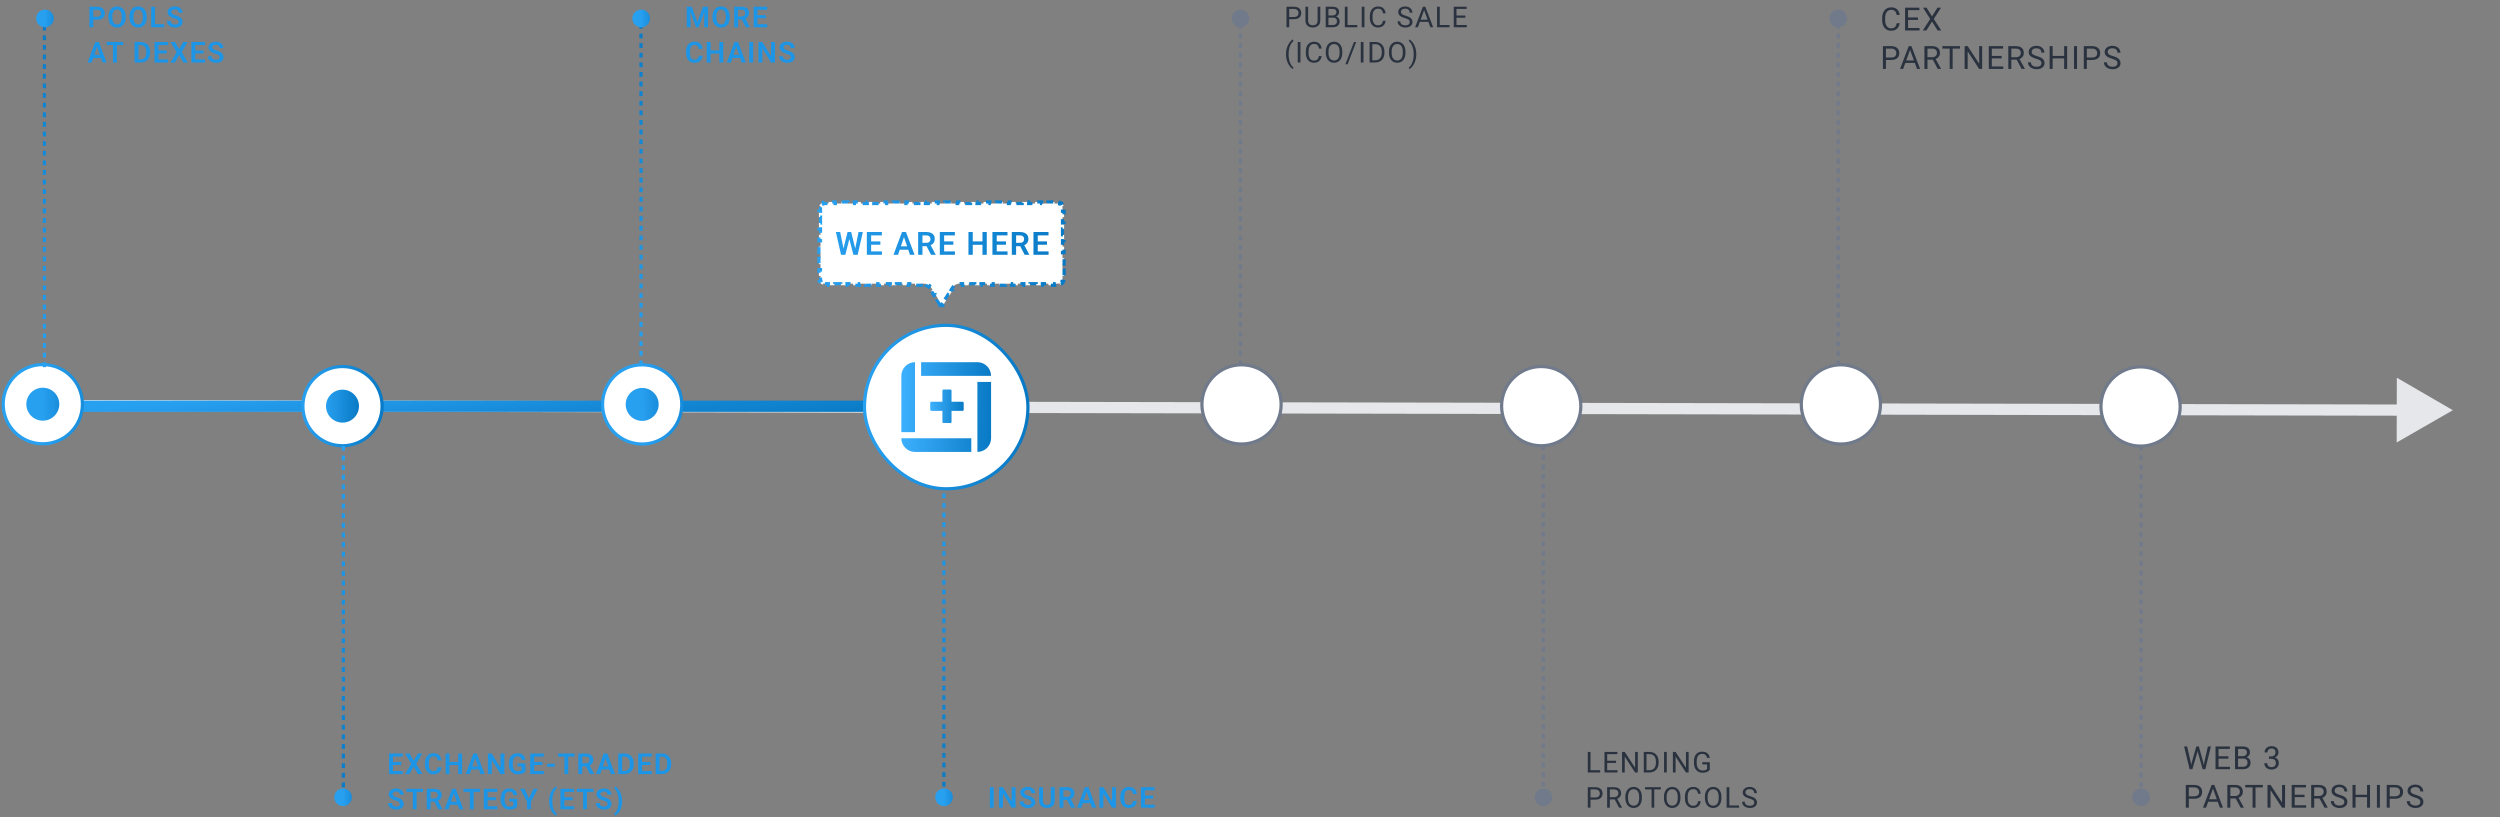 <svg width="1560" height="510" viewBox="0 0 1560 510" fill="none" xmlns="http://www.w3.org/2000/svg">
<rect x="0" y="0" width="1560" height="510" fill="#808080" stroke="none"/>
<path d="M1530.57 255.97L1495.61 235.695L1495.53 276.109L1530.57 255.97ZM5.561 256.529L1499.06 259.409L1499.07 252.409L5.575 249.529L5.561 256.529Z" fill="#E5E7EA"/>
<line x1="36.998" y1="253.5" x2="539.998" y2="253.5" stroke="url(#paint0_linear_5786_111256)" stroke-width="7"/>
<circle r="24.714" transform="matrix(1 0 0 -1 26.712 252.214)" fill="white" stroke="url(#paint1_linear_5786_111256)" stroke-width="2"/>
<circle r="10.286" transform="matrix(1 0 0 -1 26.713 252.215)" fill="url(#paint2_linear_5786_111256)"/>
<line y1="-1" x2="220" y2="-1" transform="matrix(-4.37114e-08 -1 -1 4.37114e-08 26.709 229.072)" stroke="url(#paint3_linear_5786_111256)" stroke-width="2" stroke-dasharray="3 3"/>
<circle r="5.5" transform="matrix(1 0 0 -1 28.068 11.499)" fill="url(#paint4_linear_5786_111256)"/>
<path d="M60.711 12.333H57.416V10.435H60.711C61.251 10.435 61.687 10.347 62.021 10.171C62.361 9.989 62.61 9.743 62.768 9.433C62.926 9.116 63.005 8.756 63.005 8.352C63.005 7.959 62.926 7.593 62.768 7.253C62.61 6.913 62.361 6.638 62.021 6.427C61.687 6.216 61.251 6.11 60.711 6.11H58.206V17H55.79V4.203H60.711C61.708 4.203 62.557 4.382 63.26 4.739C63.969 5.091 64.508 5.58 64.877 6.207C65.252 6.828 65.44 7.537 65.44 8.334C65.44 9.16 65.252 9.872 64.877 10.47C64.508 11.067 63.969 11.527 63.26 11.85C62.557 12.172 61.708 12.333 60.711 12.333ZM78.421 10.276V10.935C78.421 11.902 78.292 12.773 78.034 13.546C77.776 14.313 77.41 14.967 76.935 15.506C76.461 16.045 75.895 16.458 75.239 16.745C74.583 17.032 73.853 17.176 73.051 17.176C72.26 17.176 71.533 17.032 70.871 16.745C70.215 16.458 69.646 16.045 69.166 15.506C68.685 14.967 68.313 14.313 68.05 13.546C67.786 12.773 67.654 11.902 67.654 10.935V10.276C67.654 9.304 67.786 8.434 68.05 7.666C68.313 6.898 68.682 6.245 69.157 5.706C69.632 5.161 70.197 4.745 70.853 4.458C71.515 4.171 72.242 4.027 73.033 4.027C73.836 4.027 74.565 4.171 75.222 4.458C75.878 4.745 76.443 5.161 76.918 5.706C77.398 6.245 77.767 6.898 78.025 7.666C78.289 8.434 78.421 9.304 78.421 10.276ZM75.977 10.935V10.259C75.977 9.562 75.913 8.949 75.784 8.422C75.655 7.889 75.465 7.44 75.213 7.077C74.961 6.714 74.65 6.441 74.281 6.26C73.912 6.072 73.496 5.979 73.033 5.979C72.564 5.979 72.148 6.072 71.785 6.26C71.427 6.441 71.123 6.714 70.871 7.077C70.619 7.44 70.426 7.889 70.291 8.422C70.162 8.949 70.097 9.562 70.097 10.259V10.935C70.097 11.627 70.162 12.239 70.291 12.773C70.426 13.306 70.619 13.757 70.871 14.126C71.129 14.489 71.439 14.765 71.802 14.952C72.166 15.14 72.582 15.233 73.051 15.233C73.519 15.233 73.935 15.14 74.299 14.952C74.662 14.765 74.967 14.489 75.213 14.126C75.465 13.757 75.655 13.306 75.784 12.773C75.913 12.239 75.977 11.627 75.977 10.935ZM91.551 10.276V10.935C91.551 11.902 91.422 12.773 91.164 13.546C90.906 14.313 90.54 14.967 90.066 15.506C89.591 16.045 89.025 16.458 88.369 16.745C87.713 17.032 86.984 17.176 86.181 17.176C85.39 17.176 84.663 17.032 84.001 16.745C83.345 16.458 82.776 16.045 82.296 15.506C81.816 14.967 81.443 14.313 81.18 13.546C80.916 12.773 80.784 11.902 80.784 10.935V10.276C80.784 9.304 80.916 8.434 81.18 7.666C81.443 6.898 81.813 6.245 82.287 5.706C82.762 5.161 83.327 4.745 83.984 4.458C84.646 4.171 85.372 4.027 86.163 4.027C86.966 4.027 87.695 4.171 88.352 4.458C89.008 4.745 89.573 5.161 90.048 5.706C90.528 6.245 90.897 6.898 91.155 7.666C91.419 8.434 91.551 9.304 91.551 10.276ZM89.108 10.935V10.259C89.108 9.562 89.043 8.949 88.914 8.422C88.785 7.889 88.595 7.44 88.343 7.077C88.091 6.714 87.78 6.441 87.411 6.26C87.042 6.072 86.626 5.979 86.163 5.979C85.694 5.979 85.278 6.072 84.915 6.26C84.558 6.441 84.253 6.714 84.001 7.077C83.749 7.44 83.556 7.889 83.421 8.422C83.292 8.949 83.228 9.562 83.228 10.259V10.935C83.228 11.627 83.292 12.239 83.421 12.773C83.556 13.306 83.749 13.757 84.001 14.126C84.259 14.489 84.569 14.765 84.933 14.952C85.296 15.14 85.712 15.233 86.181 15.233C86.65 15.233 87.066 15.14 87.429 14.952C87.792 14.765 88.097 14.489 88.343 14.126C88.595 13.757 88.785 13.306 88.914 12.773C89.043 12.239 89.108 11.627 89.108 10.935ZM102.44 15.102V17H96.006V15.102H102.44ZM96.736 4.203V17H94.319V4.203H96.736ZM111.474 13.678C111.474 13.432 111.436 13.212 111.36 13.019C111.29 12.819 111.158 12.641 110.964 12.482C110.777 12.318 110.51 12.16 110.165 12.008C109.825 11.85 109.385 11.685 108.846 11.516C108.249 11.328 107.692 11.117 107.176 10.883C106.661 10.648 106.207 10.376 105.814 10.065C105.427 9.755 105.126 9.397 104.909 8.993C104.692 8.583 104.584 8.108 104.584 7.569C104.584 7.042 104.695 6.562 104.918 6.128C105.146 5.694 105.468 5.322 105.884 5.012C106.3 4.695 106.79 4.452 107.352 4.282C107.921 4.112 108.547 4.027 109.233 4.027C110.182 4.027 111.003 4.2 111.694 4.546C112.391 4.892 112.93 5.36 113.311 5.952C113.692 6.544 113.882 7.209 113.882 7.947H111.474C111.474 7.549 111.389 7.197 111.219 6.893C111.055 6.588 110.803 6.348 110.463 6.172C110.13 5.996 109.708 5.908 109.198 5.908C108.706 5.908 108.296 5.981 107.967 6.128C107.645 6.274 107.402 6.474 107.238 6.726C107.08 6.978 107.001 7.259 107.001 7.569C107.001 7.804 107.056 8.015 107.168 8.202C107.279 8.384 107.446 8.557 107.669 8.721C107.891 8.879 108.167 9.028 108.495 9.169C108.829 9.304 109.215 9.438 109.655 9.573C110.358 9.784 110.973 10.019 111.501 10.276C112.034 10.534 112.476 10.827 112.828 11.155C113.185 11.483 113.452 11.852 113.628 12.263C113.809 12.673 113.9 13.139 113.9 13.66C113.9 14.211 113.792 14.703 113.575 15.137C113.358 15.57 113.047 15.94 112.643 16.244C112.239 16.549 111.753 16.78 111.184 16.939C110.622 17.097 109.992 17.176 109.295 17.176C108.673 17.176 108.058 17.094 107.449 16.93C106.845 16.76 106.297 16.508 105.805 16.174C105.313 15.834 104.921 15.406 104.628 14.891C104.335 14.369 104.188 13.76 104.188 13.062H106.614C106.614 13.467 106.678 13.812 106.807 14.1C106.942 14.381 107.13 14.612 107.37 14.794C107.616 14.97 107.903 15.099 108.231 15.181C108.559 15.263 108.914 15.304 109.295 15.304C109.787 15.304 110.191 15.236 110.507 15.102C110.83 14.961 111.07 14.768 111.228 14.521C111.392 14.275 111.474 13.994 111.474 13.678ZM60.878 28.145L57.231 39H54.673L59.455 26.203H61.089L60.878 28.145ZM63.928 39L60.263 28.145L60.044 26.203H61.687L66.495 39H63.928ZM63.761 34.245V36.152H56.897V34.245H63.761ZM72.919 26.203V39H70.51V26.203H72.919ZM76.891 26.203V28.11H66.582V26.203H76.891ZM87.806 39H85.046L85.064 37.102H87.806C88.55 37.102 89.174 36.938 89.678 36.609C90.182 36.275 90.563 35.798 90.821 35.177C91.079 34.55 91.207 33.8 91.207 32.927V32.268C91.207 31.594 91.134 30.999 90.988 30.483C90.841 29.968 90.624 29.534 90.337 29.183C90.056 28.831 89.707 28.564 89.291 28.383C88.875 28.201 88.398 28.11 87.859 28.11H84.993V26.203H87.859C88.714 26.203 89.493 26.347 90.197 26.634C90.906 26.921 91.518 27.334 92.034 27.873C92.555 28.406 92.954 29.045 93.229 29.789C93.51 30.533 93.651 31.365 93.651 32.285V32.927C93.651 33.841 93.51 34.673 93.229 35.423C92.954 36.167 92.555 36.806 92.034 37.339C91.518 37.872 90.903 38.282 90.188 38.569C89.473 38.856 88.679 39 87.806 39ZM86.4 26.203V39H83.983V26.203H86.4ZM104.909 37.102V39H98.106V37.102H104.909ZM98.844 26.203V39H96.427V26.203H98.844ZM104.021 31.485V33.34H98.106V31.485H104.021ZM104.882 26.203V28.11H98.106V26.203H104.882ZM109.232 26.203L111.79 30.765L114.356 26.203H117.134L113.337 32.549L117.23 39H114.427L111.79 34.351L109.162 39H106.35L110.243 32.549L106.446 26.203H109.232ZM127.917 37.102V39H121.114V37.102H127.917ZM121.853 26.203V39H119.436V26.203H121.853ZM127.029 31.485V33.34H121.114V31.485H127.029ZM127.891 26.203V28.11H121.114V26.203H127.891ZM137.013 35.678C137.013 35.432 136.975 35.212 136.899 35.019C136.829 34.819 136.697 34.641 136.503 34.482C136.316 34.318 136.049 34.16 135.704 34.008C135.364 33.85 134.924 33.685 134.385 33.516C133.788 33.328 133.231 33.117 132.715 32.883C132.2 32.648 131.746 32.376 131.353 32.065C130.966 31.755 130.665 31.398 130.448 30.993C130.231 30.583 130.123 30.108 130.123 29.569C130.123 29.042 130.234 28.561 130.457 28.128C130.685 27.694 131.007 27.322 131.423 27.012C131.839 26.695 132.329 26.452 132.891 26.282C133.459 26.112 134.086 26.027 134.772 26.027C135.721 26.027 136.541 26.2 137.233 26.546C137.93 26.892 138.469 27.36 138.85 27.952C139.231 28.544 139.421 29.209 139.421 29.947H137.013C137.013 29.549 136.928 29.197 136.758 28.893C136.594 28.588 136.342 28.348 136.002 28.172C135.668 27.996 135.247 27.908 134.737 27.908C134.245 27.908 133.834 27.981 133.506 28.128C133.184 28.274 132.941 28.474 132.777 28.726C132.619 28.977 132.54 29.259 132.54 29.569C132.54 29.804 132.595 30.015 132.707 30.202C132.818 30.384 132.985 30.557 133.207 30.721C133.43 30.879 133.706 31.028 134.034 31.169C134.368 31.304 134.754 31.439 135.194 31.573C135.897 31.784 136.512 32.019 137.04 32.276C137.573 32.534 138.015 32.827 138.367 33.155C138.724 33.483 138.991 33.852 139.166 34.263C139.348 34.673 139.439 35.139 139.439 35.66C139.439 36.211 139.331 36.703 139.114 37.137C138.897 37.57 138.586 37.94 138.182 38.244C137.778 38.549 137.291 38.78 136.723 38.938C136.161 39.097 135.531 39.176 134.833 39.176C134.212 39.176 133.597 39.094 132.988 38.93C132.384 38.76 131.836 38.508 131.344 38.174C130.852 37.834 130.459 37.406 130.166 36.891C129.873 36.369 129.727 35.76 129.727 35.062H132.153C132.153 35.467 132.217 35.812 132.346 36.1C132.481 36.381 132.668 36.612 132.909 36.794C133.155 36.97 133.442 37.099 133.77 37.181C134.098 37.263 134.453 37.304 134.833 37.304C135.326 37.304 135.73 37.236 136.046 37.102C136.369 36.961 136.609 36.768 136.767 36.522C136.931 36.275 137.013 35.994 137.013 35.678Z" fill="#1C95E7"/>
<path d="M429.563 4.203H431.655L435.153 13.836L438.642 4.203H440.743L435.988 17H434.309L429.563 4.203ZM428.508 4.203H430.556L430.925 13.054V17H428.508V4.203ZM439.741 4.203H441.797V17H439.38V13.054L439.741 4.203ZM455.341 10.276V10.935C455.341 11.902 455.212 12.773 454.954 13.546C454.696 14.313 454.33 14.967 453.855 15.506C453.381 16.045 452.815 16.458 452.159 16.745C451.503 17.032 450.773 17.176 449.97 17.176C449.179 17.176 448.453 17.032 447.791 16.745C447.135 16.458 446.566 16.045 446.086 15.506C445.605 14.967 445.233 14.313 444.97 13.546C444.706 12.773 444.574 11.902 444.574 10.935V10.276C444.574 9.304 444.706 8.434 444.97 7.666C445.233 6.898 445.602 6.245 446.077 5.706C446.552 5.161 447.117 4.745 447.773 4.458C448.435 4.171 449.162 4.027 449.953 4.027C450.756 4.027 451.485 4.171 452.141 4.458C452.798 4.745 453.363 5.161 453.838 5.706C454.318 6.245 454.687 6.898 454.945 7.666C455.209 8.434 455.341 9.304 455.341 10.276ZM452.897 10.935V10.259C452.897 9.562 452.833 8.949 452.704 8.422C452.575 7.889 452.385 7.44 452.133 7.077C451.881 6.714 451.57 6.441 451.201 6.26C450.832 6.072 450.416 5.979 449.953 5.979C449.484 5.979 449.068 6.072 448.705 6.26C448.347 6.441 448.043 6.714 447.791 7.077C447.539 7.44 447.345 7.889 447.211 8.422C447.082 8.949 447.017 9.562 447.017 10.259V10.935C447.017 11.627 447.082 12.239 447.211 12.773C447.345 13.306 447.539 13.757 447.791 14.126C448.049 14.489 448.359 14.765 448.722 14.952C449.086 15.14 449.502 15.233 449.97 15.233C450.439 15.233 450.855 15.14 451.219 14.952C451.582 14.765 451.887 14.489 452.133 14.126C452.385 13.757 452.575 13.306 452.704 12.773C452.833 12.239 452.897 11.627 452.897 10.935ZM458.108 4.203H462.758C463.731 4.203 464.565 4.35 465.263 4.643C465.96 4.936 466.496 5.369 466.871 5.943C467.246 6.518 467.434 7.224 467.434 8.062C467.434 8.724 467.316 9.298 467.082 9.784C466.848 10.271 466.517 10.678 466.089 11.006C465.667 11.334 465.169 11.592 464.595 11.779L463.839 12.166H459.734L459.717 10.259H462.784C463.282 10.259 463.695 10.171 464.023 9.995C464.352 9.819 464.598 9.576 464.762 9.266C464.932 8.955 465.017 8.601 465.017 8.202C465.017 7.774 464.935 7.405 464.771 7.095C464.607 6.778 464.357 6.535 464.023 6.365C463.69 6.195 463.268 6.11 462.758 6.11H460.525V17H458.108V4.203ZM465.333 17L462.371 11.27L464.929 11.261L467.926 16.877V17H465.333ZM478.753 15.102V17H471.951V15.102H478.753ZM472.689 4.203V17H470.272V4.203H472.689ZM477.866 9.485V11.34H471.951V9.485H477.866ZM478.727 4.203V6.11H471.951V4.203H478.727ZM435.997 34.79H438.414C438.349 35.645 438.112 36.404 437.702 37.066C437.292 37.723 436.72 38.238 435.988 38.613C435.255 38.988 434.368 39.176 433.325 39.176C432.522 39.176 431.798 39.035 431.154 38.754C430.515 38.467 429.967 38.06 429.51 37.532C429.059 36.999 428.713 36.36 428.473 35.616C428.233 34.866 428.113 34.025 428.113 33.094V32.118C428.113 31.186 428.236 30.346 428.482 29.596C428.728 28.846 429.08 28.207 429.537 27.68C430 27.146 430.553 26.736 431.198 26.449C431.848 26.162 432.575 26.019 433.377 26.019C434.42 26.019 435.302 26.212 436.023 26.599C436.744 26.98 437.303 27.504 437.702 28.172C438.1 28.84 438.34 29.607 438.422 30.475H436.005C435.958 29.936 435.841 29.479 435.654 29.104C435.472 28.729 435.197 28.444 434.828 28.251C434.464 28.052 433.981 27.952 433.377 27.952C432.909 27.952 432.496 28.04 432.138 28.216C431.787 28.392 431.494 28.655 431.259 29.007C431.025 29.352 430.849 29.786 430.732 30.308C430.615 30.823 430.556 31.421 430.556 32.101V33.094C430.556 33.744 430.609 34.327 430.714 34.843C430.82 35.358 430.984 35.795 431.207 36.152C431.429 36.51 431.716 36.782 432.068 36.97C432.419 37.157 432.838 37.251 433.325 37.251C433.917 37.251 434.397 37.157 434.766 36.97C435.141 36.782 435.425 36.507 435.619 36.144C435.818 35.78 435.944 35.329 435.997 34.79ZM449.496 31.485V33.384H442.763V31.485H449.496ZM443.423 26.203V39H441.006V26.203H443.423ZM451.289 26.203V39H448.872V26.203H451.289ZM459.717 28.145L456.069 39H453.512L458.293 26.203H459.928L459.717 28.145ZM462.767 39L459.102 28.145L458.882 26.203H460.525L465.333 39H462.767ZM462.6 34.245V36.152H455.735V34.245H462.6ZM469.947 26.203V39H467.53V26.203H469.947ZM483.56 26.203V39H481.134L475.694 30.123V39H473.277V26.203H475.694L481.152 35.089V26.203H483.56ZM493.438 35.678C493.438 35.432 493.4 35.212 493.324 35.019C493.254 34.819 493.122 34.641 492.929 34.482C492.741 34.318 492.475 34.16 492.129 34.008C491.789 33.85 491.35 33.685 490.81 33.516C490.213 33.328 489.656 33.117 489.141 32.883C488.625 32.648 488.171 32.376 487.778 32.065C487.392 31.755 487.09 31.398 486.873 30.993C486.656 30.583 486.548 30.108 486.548 29.569C486.548 29.042 486.659 28.561 486.882 28.128C487.11 27.694 487.433 27.322 487.849 27.012C488.265 26.695 488.754 26.452 489.316 26.282C489.885 26.112 490.512 26.027 491.197 26.027C492.146 26.027 492.967 26.2 493.658 26.546C494.355 26.892 494.894 27.36 495.275 27.952C495.656 28.544 495.847 29.209 495.847 29.947H493.438C493.438 29.549 493.353 29.197 493.183 28.893C493.019 28.588 492.767 28.348 492.428 28.172C492.094 27.996 491.672 27.908 491.162 27.908C490.67 27.908 490.26 27.981 489.932 28.128C489.609 28.274 489.366 28.474 489.202 28.726C489.044 28.977 488.965 29.259 488.965 29.569C488.965 29.804 489.02 30.015 489.132 30.202C489.243 30.384 489.41 30.557 489.633 30.721C489.855 30.879 490.131 31.028 490.459 31.169C490.793 31.304 491.18 31.439 491.619 31.573C492.322 31.784 492.937 32.019 493.465 32.276C493.998 32.534 494.44 32.827 494.792 33.155C495.149 33.483 495.416 33.852 495.592 34.263C495.773 34.673 495.864 35.139 495.864 35.66C495.864 36.211 495.756 36.703 495.539 37.137C495.322 37.57 495.012 37.94 494.607 38.244C494.203 38.549 493.717 38.78 493.148 38.938C492.586 39.097 491.956 39.176 491.259 39.176C490.638 39.176 490.022 39.094 489.413 38.93C488.809 38.76 488.262 38.508 487.769 38.174C487.277 37.834 486.885 37.406 486.592 36.891C486.299 36.369 486.152 35.76 486.152 35.062H488.578C488.578 35.467 488.642 35.812 488.771 36.1C488.906 36.381 489.094 36.612 489.334 36.794C489.58 36.97 489.867 37.099 490.195 37.181C490.523 37.263 490.878 37.304 491.259 37.304C491.751 37.304 492.155 37.236 492.472 37.102C492.794 36.961 493.034 36.768 493.192 36.522C493.356 36.275 493.438 35.994 493.438 35.678Z" fill="#1C95E7"/>
<circle cx="587.714" cy="253.429" r="24.714" fill="white" stroke="#707A8B" stroke-width="2"/>
<line x1="588.998" y1="277.857" x2="588.998" y2="497.857" stroke="url(#paint5_linear_5786_111256)" stroke-width="2" stroke-dasharray="3 3"/>
<circle r="5" transform="matrix(1 0 0 -1 589.076 497.499)" fill="url(#paint6_linear_5786_111256)" stroke="url(#paint7_linear_5786_111256)"/>
<path d="M620.083 491.203V504H617.667V491.203H620.083ZM633.697 491.203V504H631.271L625.831 495.123V504H623.414V491.203H625.831L631.289 500.089V491.203H633.697ZM643.575 500.678C643.575 500.432 643.537 500.212 643.461 500.019C643.391 499.819 643.259 499.641 643.065 499.482C642.878 499.318 642.611 499.16 642.266 499.008C641.926 498.85 641.486 498.686 640.947 498.516C640.35 498.328 639.793 498.117 639.277 497.883C638.762 497.648 638.308 497.376 637.915 497.065C637.528 496.755 637.227 496.397 637.01 495.993C636.793 495.583 636.685 495.108 636.685 494.569C636.685 494.042 636.796 493.562 637.019 493.128C637.247 492.694 637.569 492.322 637.985 492.012C638.401 491.695 638.891 491.452 639.453 491.282C640.022 491.112 640.648 491.027 641.334 491.027C642.283 491.027 643.104 491.2 643.795 491.546C644.492 491.892 645.031 492.36 645.412 492.952C645.793 493.544 645.983 494.209 645.983 494.947H643.575C643.575 494.549 643.49 494.197 643.32 493.893C643.156 493.588 642.904 493.348 642.565 493.172C642.231 492.996 641.809 492.908 641.299 492.908C640.807 492.908 640.397 492.981 640.068 493.128C639.746 493.274 639.503 493.474 639.339 493.726C639.181 493.978 639.102 494.259 639.102 494.569C639.102 494.804 639.157 495.015 639.269 495.202C639.38 495.384 639.547 495.557 639.77 495.721C639.992 495.879 640.268 496.028 640.596 496.169C640.93 496.304 641.316 496.438 641.756 496.573C642.459 496.784 643.074 497.019 643.602 497.276C644.135 497.534 644.577 497.827 644.929 498.155C645.286 498.483 645.553 498.853 645.729 499.263C645.91 499.673 646.001 500.139 646.001 500.66C646.001 501.211 645.893 501.703 645.676 502.137C645.459 502.57 645.148 502.939 644.744 503.244C644.34 503.549 643.854 503.78 643.285 503.938C642.723 504.097 642.093 504.176 641.396 504.176C640.774 504.176 640.159 504.094 639.55 503.93C638.946 503.76 638.398 503.508 637.906 503.174C637.414 502.834 637.022 502.406 636.729 501.891C636.436 501.369 636.289 500.76 636.289 500.062H638.715C638.715 500.467 638.779 500.812 638.908 501.1C639.043 501.381 639.231 501.612 639.471 501.794C639.717 501.97 640.004 502.099 640.332 502.181C640.66 502.263 641.015 502.304 641.396 502.304C641.888 502.304 642.292 502.236 642.608 502.102C642.931 501.961 643.171 501.768 643.329 501.521C643.493 501.275 643.575 500.994 643.575 500.678ZM655.703 491.203H658.12V499.702C658.12 500.681 657.91 501.504 657.488 502.172C657.066 502.834 656.492 503.335 655.765 503.675C655.038 504.009 654.212 504.176 653.286 504.176C652.349 504.176 651.514 504.009 650.782 503.675C650.049 503.335 649.475 502.834 649.059 502.172C648.643 501.504 648.435 500.681 648.435 499.702V491.203H650.852V499.702C650.852 500.3 650.952 500.789 651.151 501.17C651.35 501.545 651.631 501.823 651.994 502.005C652.358 502.187 652.788 502.277 653.286 502.277C653.79 502.277 654.221 502.187 654.578 502.005C654.942 501.823 655.22 501.545 655.413 501.17C655.607 500.789 655.703 500.3 655.703 499.702V491.203ZM661.134 491.203H665.784C666.756 491.203 667.591 491.35 668.289 491.643C668.986 491.936 669.522 492.369 669.897 492.943C670.272 493.518 670.46 494.224 670.46 495.062C670.46 495.724 670.342 496.298 670.108 496.784C669.874 497.271 669.543 497.678 669.115 498.006C668.693 498.334 668.195 498.592 667.621 498.779L666.865 499.166H662.76L662.743 497.259H665.81C666.308 497.259 666.721 497.171 667.049 496.995C667.378 496.819 667.624 496.576 667.788 496.266C667.958 495.955 668.043 495.601 668.043 495.202C668.043 494.774 667.961 494.405 667.797 494.095C667.632 493.778 667.383 493.535 667.049 493.365C666.715 493.195 666.294 493.11 665.784 493.11H663.551V504H661.134V491.203ZM668.359 504L665.397 498.27L667.955 498.261L670.952 503.877V504H668.359ZM678.387 493.146L674.739 504H672.182L676.963 491.203H678.598L678.387 493.146ZM681.436 504L677.771 493.146L677.552 491.203H679.195L684.003 504H681.436ZM681.269 499.245V501.152H674.405V499.245H681.269ZM696.324 491.203V504H693.899L688.458 495.123V504H686.041V491.203H688.458L693.916 500.089V491.203H696.324ZM706.994 499.79H709.411C709.346 500.646 709.109 501.404 708.699 502.066C708.289 502.723 707.717 503.238 706.985 503.613C706.252 503.988 705.365 504.176 704.322 504.176C703.519 504.176 702.795 504.035 702.151 503.754C701.512 503.467 700.964 503.06 700.507 502.532C700.056 501.999 699.71 501.36 699.47 500.616C699.23 499.866 699.11 499.025 699.11 498.094V497.118C699.11 496.187 699.233 495.346 699.479 494.596C699.725 493.846 700.077 493.207 700.534 492.68C700.997 492.146 701.55 491.736 702.195 491.449C702.845 491.162 703.572 491.019 704.374 491.019C705.417 491.019 706.299 491.212 707.02 491.599C707.741 491.979 708.3 492.504 708.699 493.172C709.097 493.84 709.337 494.607 709.419 495.475H707.002C706.956 494.936 706.838 494.479 706.651 494.104C706.469 493.729 706.194 493.444 705.825 493.251C705.461 493.052 704.978 492.952 704.374 492.952C703.906 492.952 703.493 493.04 703.135 493.216C702.784 493.392 702.491 493.655 702.256 494.007C702.022 494.353 701.846 494.786 701.729 495.308C701.612 495.823 701.553 496.421 701.553 497.101V498.094C701.553 498.744 701.606 499.327 701.711 499.843C701.817 500.358 701.981 500.795 702.204 501.152C702.426 501.51 702.713 501.782 703.065 501.97C703.416 502.157 703.835 502.251 704.322 502.251C704.914 502.251 705.394 502.157 705.763 501.97C706.138 501.782 706.422 501.507 706.616 501.144C706.815 500.78 706.941 500.329 706.994 499.79ZM720.484 502.102V504H713.681V502.102H720.484ZM714.42 491.203V504H712.003V491.203H714.42ZM719.596 496.485V498.34H713.681V496.485H719.596ZM720.458 491.203V493.11H713.681V491.203H720.458Z" fill="#1C95E7"/>
<circle cx="961.714" cy="253.429" r="24.714" fill="white" stroke="#707A8B" stroke-width="2"/>
<line x1="962.998" y1="277.857" x2="962.998" y2="497.857" stroke="#707A8B" stroke-width="2" stroke-dasharray="3 3"/>
<circle r="5.5" transform="matrix(1 0 0 -1 963.076 497.499)" fill="#707A8B"/>
<path d="M998.533 480.62V482H992.135V480.62H998.533ZM992.469 469.203V482H990.772V469.203H992.469ZM1009.33 480.62V482H1002.55V480.62H1009.33ZM1002.89 469.203V482H1001.2V469.203H1002.89ZM1008.43 474.705V476.085H1002.55V474.705H1008.43ZM1009.24 469.203V470.592H1002.55V469.203H1009.24ZM1021.99 469.203V482H1020.28L1013.84 472.13V482H1012.15V469.203H1013.84L1020.31 479.1V469.203H1021.99ZM1029.18 482H1026.51L1026.52 480.62H1029.18C1030.09 480.62 1030.85 480.43 1031.46 480.049C1032.07 479.662 1032.53 479.123 1032.83 478.432C1033.15 477.734 1033.3 476.92 1033.3 475.988V475.206C1033.3 474.474 1033.21 473.823 1033.04 473.255C1032.86 472.681 1032.6 472.197 1032.26 471.805C1031.92 471.406 1031.51 471.104 1031.02 470.899C1030.53 470.694 1029.97 470.592 1029.34 470.592H1026.45V469.203H1029.34C1030.17 469.203 1030.94 469.344 1031.63 469.625C1032.32 469.9 1032.92 470.302 1033.41 470.829C1033.92 471.351 1034.31 471.983 1034.58 472.728C1034.84 473.466 1034.98 474.298 1034.98 475.224V475.988C1034.98 476.914 1034.84 477.749 1034.58 478.493C1034.31 479.231 1033.92 479.861 1033.41 480.383C1032.9 480.904 1032.29 481.306 1031.58 481.587C1030.87 481.862 1030.07 482 1029.18 482ZM1027.41 469.203V482H1025.72V469.203H1027.41ZM1040.07 469.203V482H1038.37V469.203H1040.07ZM1053.72 469.203V482H1052.01L1045.57 472.13V482H1043.87V469.203H1045.57L1052.04 479.1V469.203H1053.72ZM1066.9 475.628V480.312C1066.74 480.547 1066.49 480.811 1066.14 481.104C1065.8 481.391 1065.32 481.643 1064.71 481.859C1064.11 482.07 1063.33 482.176 1062.37 482.176C1061.59 482.176 1060.88 482.041 1060.22 481.771C1059.57 481.496 1059 481.098 1058.52 480.576C1058.05 480.049 1057.68 479.41 1057.42 478.66C1057.16 477.904 1057.03 477.049 1057.03 476.094V475.101C1057.03 474.146 1057.14 473.293 1057.36 472.543C1057.59 471.793 1057.93 471.157 1058.36 470.636C1058.8 470.108 1059.34 469.71 1059.98 469.44C1060.62 469.165 1061.35 469.027 1062.18 469.027C1063.16 469.027 1063.98 469.197 1064.63 469.537C1065.29 469.871 1065.81 470.334 1066.18 470.926C1066.55 471.518 1066.79 472.191 1066.9 472.947H1065.2C1065.13 472.484 1064.97 472.062 1064.75 471.682C1064.52 471.301 1064.2 470.996 1063.79 470.768C1063.37 470.533 1062.84 470.416 1062.18 470.416C1061.59 470.416 1061.07 470.524 1060.64 470.741C1060.21 470.958 1059.85 471.269 1059.57 471.673C1059.29 472.077 1059.08 472.566 1058.94 473.141C1058.8 473.715 1058.73 474.362 1058.73 475.083V476.094C1058.73 476.832 1058.82 477.491 1058.99 478.071C1059.16 478.651 1059.41 479.146 1059.74 479.557C1060.06 479.961 1060.44 480.269 1060.89 480.479C1061.34 480.69 1061.84 480.796 1062.38 480.796C1062.99 480.796 1063.47 480.746 1063.85 480.646C1064.22 480.541 1064.52 480.418 1064.73 480.277C1064.94 480.131 1065.1 479.993 1065.21 479.864V476.999H1062.25V475.628H1066.9ZM995.492 498.981H992.073V497.602H995.492C996.154 497.602 996.69 497.496 997.101 497.285C997.511 497.074 997.81 496.781 997.997 496.406C998.19 496.031 998.287 495.604 998.287 495.123C998.287 494.684 998.19 494.271 997.997 493.884C997.81 493.497 997.511 493.187 997.101 492.952C996.69 492.712 996.154 492.592 995.492 492.592H992.469V504H990.772V491.203H995.492C996.459 491.203 997.276 491.37 997.944 491.704C998.612 492.038 999.119 492.501 999.465 493.093C999.811 493.679 999.983 494.35 999.983 495.105C999.983 495.926 999.811 496.626 999.465 497.206C999.119 497.786 998.612 498.229 997.944 498.533C997.276 498.832 996.459 498.981 995.492 498.981ZM1002.85 491.203H1007.08C1008.05 491.203 1008.86 491.35 1009.52 491.643C1010.19 491.936 1010.69 492.369 1011.04 492.943C1011.39 493.512 1011.57 494.212 1011.57 495.044C1011.57 495.63 1011.45 496.166 1011.21 496.652C1010.97 497.133 1010.63 497.543 1010.19 497.883C1009.75 498.217 1009.22 498.466 1008.6 498.63L1008.13 498.814H1004.15L1004.13 497.435H1007.14C1007.75 497.435 1008.25 497.329 1008.66 497.118C1009.06 496.901 1009.37 496.611 1009.57 496.248C1009.78 495.885 1009.88 495.483 1009.88 495.044C1009.88 494.552 1009.78 494.121 1009.59 493.752C1009.4 493.383 1009.09 493.099 1008.68 492.899C1008.26 492.694 1007.73 492.592 1007.08 492.592H1004.54V504H1002.85V491.203ZM1010.33 504L1007.22 498.199L1008.98 498.19L1012.14 503.895V504H1010.33ZM1024.51 497.197V498.006C1024.51 498.967 1024.39 499.828 1024.15 500.59C1023.91 501.352 1023.57 501.999 1023.11 502.532C1022.66 503.065 1022.12 503.473 1021.49 503.754C1020.86 504.035 1020.16 504.176 1019.38 504.176C1018.62 504.176 1017.93 504.035 1017.3 503.754C1016.67 503.473 1016.12 503.065 1015.66 502.532C1015.2 501.999 1014.85 501.352 1014.6 500.59C1014.35 499.828 1014.22 498.967 1014.22 498.006V497.197C1014.22 496.236 1014.34 495.378 1014.59 494.622C1014.84 493.86 1015.2 493.213 1015.65 492.68C1016.11 492.141 1016.65 491.73 1017.28 491.449C1017.91 491.168 1018.61 491.027 1019.36 491.027C1020.14 491.027 1020.84 491.168 1021.47 491.449C1022.1 491.73 1022.65 492.141 1023.1 492.68C1023.55 493.213 1023.9 493.86 1024.14 494.622C1024.39 495.378 1024.51 496.236 1024.51 497.197ZM1022.83 498.006V497.18C1022.83 496.418 1022.75 495.744 1022.6 495.158C1022.44 494.572 1022.22 494.08 1021.92 493.682C1021.62 493.283 1021.25 492.981 1020.82 492.776C1020.39 492.571 1019.91 492.469 1019.36 492.469C1018.83 492.469 1018.36 492.571 1017.93 492.776C1017.51 492.981 1017.14 493.283 1016.84 493.682C1016.54 494.08 1016.31 494.572 1016.15 495.158C1015.98 495.744 1015.9 496.418 1015.9 497.18V498.006C1015.9 498.773 1015.98 499.453 1016.15 500.045C1016.31 500.631 1016.54 501.126 1016.85 501.53C1017.16 501.929 1017.52 502.23 1017.95 502.436C1018.37 502.641 1018.85 502.743 1019.38 502.743C1019.93 502.743 1020.42 502.641 1020.85 502.436C1021.27 502.23 1021.64 501.929 1021.93 501.53C1022.23 501.126 1022.45 500.631 1022.61 500.045C1022.76 499.453 1022.83 498.773 1022.83 498.006ZM1032.25 491.203V504H1030.58V491.203H1032.25ZM1036.37 491.203V492.592H1026.48V491.203H1036.37ZM1048.59 497.197V498.006C1048.59 498.967 1048.47 499.828 1048.23 500.59C1047.99 501.352 1047.65 501.999 1047.2 502.532C1046.74 503.065 1046.2 503.473 1045.57 503.754C1044.94 504.035 1044.24 504.176 1043.46 504.176C1042.7 504.176 1042.01 504.035 1041.38 503.754C1040.75 503.473 1040.21 503.065 1039.74 502.532C1039.29 501.999 1038.93 501.352 1038.68 500.59C1038.43 499.828 1038.3 498.967 1038.3 498.006V497.197C1038.3 496.236 1038.42 495.378 1038.67 494.622C1038.92 493.86 1039.28 493.213 1039.73 492.68C1040.19 492.141 1040.73 491.73 1041.36 491.449C1041.99 491.168 1042.69 491.027 1043.44 491.027C1044.22 491.027 1044.92 491.168 1045.55 491.449C1046.18 491.73 1046.73 492.141 1047.18 492.68C1047.63 493.213 1047.98 493.86 1048.22 494.622C1048.47 495.378 1048.59 496.236 1048.59 497.197ZM1046.91 498.006V497.18C1046.91 496.418 1046.84 495.744 1046.68 495.158C1046.52 494.572 1046.3 494.08 1046 493.682C1045.7 493.283 1045.34 492.981 1044.9 492.776C1044.47 492.571 1043.99 492.469 1043.44 492.469C1042.92 492.469 1042.44 492.571 1042.01 492.776C1041.59 492.981 1041.22 493.283 1040.92 493.682C1040.62 494.08 1040.39 494.572 1040.23 495.158C1040.06 495.744 1039.98 496.418 1039.98 497.18V498.006C1039.98 498.773 1040.06 499.453 1040.23 500.045C1040.39 500.631 1040.62 501.126 1040.93 501.53C1041.24 501.929 1041.61 502.23 1042.03 502.436C1042.46 502.641 1042.93 502.743 1043.46 502.743C1044.01 502.743 1044.5 502.641 1044.93 502.436C1045.36 502.23 1045.72 501.929 1046.01 501.53C1046.31 501.126 1046.53 500.631 1046.69 500.045C1046.84 499.453 1046.91 498.773 1046.91 498.006ZM1059.58 499.931H1061.27C1061.18 500.739 1060.95 501.463 1060.57 502.102C1060.2 502.74 1059.67 503.247 1058.98 503.622C1058.3 503.991 1057.44 504.176 1056.41 504.176C1055.66 504.176 1054.98 504.035 1054.37 503.754C1053.76 503.473 1053.23 503.074 1052.79 502.559C1052.35 502.037 1052.01 501.413 1051.77 500.687C1051.54 499.954 1051.42 499.14 1051.42 498.243V496.969C1051.42 496.072 1051.54 495.261 1051.77 494.534C1052.01 493.802 1052.36 493.175 1052.8 492.653C1053.25 492.132 1053.8 491.73 1054.43 491.449C1055.06 491.168 1055.77 491.027 1056.56 491.027C1057.53 491.027 1058.35 491.209 1059.02 491.572C1059.68 491.936 1060.2 492.439 1060.57 493.084C1060.95 493.723 1061.18 494.464 1061.27 495.308H1059.58C1059.5 494.71 1059.34 494.197 1059.12 493.77C1058.9 493.336 1058.58 493.002 1058.17 492.768C1057.76 492.533 1057.23 492.416 1056.56 492.416C1056 492.416 1055.49 492.524 1055.06 492.741C1054.63 492.958 1054.27 493.266 1053.98 493.664C1053.69 494.062 1053.48 494.54 1053.33 495.097C1053.18 495.653 1053.11 496.271 1053.11 496.951V498.243C1053.11 498.87 1053.17 499.459 1053.3 500.01C1053.44 500.561 1053.64 501.044 1053.91 501.46C1054.18 501.876 1054.52 502.204 1054.94 502.444C1055.35 502.679 1055.85 502.796 1056.41 502.796C1057.14 502.796 1057.71 502.682 1058.14 502.453C1058.56 502.225 1058.89 501.896 1059.1 501.469C1059.33 501.041 1059.48 500.528 1059.58 499.931ZM1074.15 497.197V498.006C1074.15 498.967 1074.03 499.828 1073.79 500.59C1073.55 501.352 1073.2 501.999 1072.75 502.532C1072.3 503.065 1071.76 503.473 1071.13 503.754C1070.5 504.035 1069.8 504.176 1069.02 504.176C1068.26 504.176 1067.57 504.035 1066.93 503.754C1066.31 503.473 1065.76 503.065 1065.3 502.532C1064.84 501.999 1064.49 501.352 1064.24 500.59C1063.98 499.828 1063.86 498.967 1063.86 498.006V497.197C1063.86 496.236 1063.98 495.378 1064.23 494.622C1064.48 493.86 1064.83 493.213 1065.29 492.68C1065.75 492.141 1066.29 491.73 1066.92 491.449C1067.55 491.168 1068.24 491.027 1069 491.027C1069.78 491.027 1070.48 491.168 1071.11 491.449C1071.74 491.73 1072.28 492.141 1072.74 492.68C1073.19 493.213 1073.54 493.86 1073.78 494.622C1074.03 495.378 1074.15 496.236 1074.15 497.197ZM1072.47 498.006V497.18C1072.47 496.418 1072.39 495.744 1072.23 495.158C1072.08 494.572 1071.86 494.08 1071.56 493.682C1071.26 493.283 1070.89 492.981 1070.46 492.776C1070.03 492.571 1069.54 492.469 1069 492.469C1068.47 492.469 1067.99 492.571 1067.57 492.776C1067.15 492.981 1066.78 493.283 1066.48 493.682C1066.18 494.08 1065.95 494.572 1065.78 495.158C1065.62 495.744 1065.54 496.418 1065.54 497.18V498.006C1065.54 498.773 1065.62 499.453 1065.78 500.045C1065.95 500.631 1066.18 501.126 1066.49 501.53C1066.8 501.929 1067.16 502.23 1067.58 502.436C1068.01 502.641 1068.49 502.743 1069.02 502.743C1069.57 502.743 1070.06 502.641 1070.49 502.436C1070.91 502.23 1071.27 501.929 1071.57 501.53C1071.86 501.126 1072.09 500.631 1072.24 500.045C1072.4 499.453 1072.47 498.773 1072.47 498.006ZM1085.17 502.62V504H1078.77V502.62H1085.17ZM1079.11 491.203V504H1077.41V491.203H1079.11ZM1094.65 500.766C1094.65 500.467 1094.61 500.203 1094.51 499.975C1094.43 499.74 1094.27 499.529 1094.04 499.342C1093.82 499.154 1093.51 498.976 1093.11 498.806C1092.71 498.636 1092.22 498.463 1091.61 498.287C1090.98 498.1 1090.41 497.892 1089.9 497.663C1089.39 497.429 1088.95 497.162 1088.59 496.863C1088.23 496.564 1087.95 496.222 1087.75 495.835C1087.56 495.448 1087.46 495.006 1087.46 494.508C1087.46 494.01 1087.57 493.55 1087.77 493.128C1087.98 492.706 1088.27 492.34 1088.65 492.029C1089.04 491.713 1089.5 491.467 1090.03 491.291C1090.56 491.115 1091.16 491.027 1091.81 491.027C1092.78 491.027 1093.59 491.212 1094.26 491.581C1094.93 491.944 1095.44 492.422 1095.8 493.014C1096.15 493.6 1096.32 494.227 1096.32 494.895H1094.64C1094.64 494.414 1094.53 493.989 1094.33 493.62C1094.12 493.245 1093.81 492.952 1093.4 492.741C1092.98 492.524 1092.45 492.416 1091.81 492.416C1091.21 492.416 1090.71 492.507 1090.32 492.688C1089.93 492.87 1089.64 493.116 1089.44 493.427C1089.25 493.737 1089.16 494.092 1089.16 494.49C1089.16 494.76 1089.22 495.006 1089.33 495.229C1089.44 495.445 1089.62 495.647 1089.86 495.835C1090.11 496.022 1090.42 496.195 1090.8 496.354C1091.18 496.512 1091.63 496.664 1092.16 496.811C1092.88 497.016 1093.51 497.244 1094.04 497.496C1094.57 497.748 1095 498.032 1095.34 498.349C1095.68 498.659 1095.94 499.014 1096.1 499.412C1096.27 499.805 1096.36 500.25 1096.36 500.748C1096.36 501.27 1096.25 501.741 1096.04 502.163C1095.83 502.585 1095.53 502.945 1095.14 503.244C1094.74 503.543 1094.27 503.774 1093.72 503.938C1093.18 504.097 1092.57 504.176 1091.89 504.176C1091.3 504.176 1090.72 504.094 1090.14 503.93C1089.58 503.766 1089.06 503.52 1088.59 503.191C1088.13 502.863 1087.75 502.459 1087.47 501.979C1087.2 501.492 1087.06 500.93 1087.06 500.291H1088.75C1088.75 500.73 1088.83 501.108 1089 501.425C1089.17 501.735 1089.4 501.993 1089.7 502.198C1090 502.403 1090.33 502.556 1090.71 502.655C1091.09 502.749 1091.48 502.796 1091.89 502.796C1092.49 502.796 1092.99 502.714 1093.4 502.55C1093.81 502.386 1094.12 502.151 1094.33 501.847C1094.55 501.542 1094.65 501.182 1094.65 500.766Z" fill="#29323E"/>
<circle r="24.714" transform="matrix(1 0 0 -1 1148.71 252.356)" fill="white" stroke="#707A8B" stroke-width="2"/>
<line y1="-1" x2="220" y2="-1" transform="matrix(-4.37114e-08 -1 -1 4.37114e-08 1146 227.999)" stroke="#707A8B" stroke-width="2" stroke-dasharray="3 3"/>
<circle r="5.5" transform="matrix(1 0 0 -1 1147.08 11.499)" fill="#707A8B"/>
<path d="M1183.52 14.479H1185.4C1185.3 15.377 1185.04 16.181 1184.62 16.891C1184.21 17.6 1183.62 18.163 1182.86 18.58C1182.1 18.99 1181.15 19.195 1180.01 19.195C1179.17 19.195 1178.41 19.039 1177.73 18.727C1177.05 18.414 1176.47 17.971 1175.98 17.398C1175.49 16.819 1175.12 16.126 1174.85 15.318C1174.59 14.505 1174.46 13.6 1174.46 12.604V11.188C1174.46 10.191 1174.59 9.29 1174.85 8.482C1175.12 7.669 1175.5 6.972 1175.99 6.393C1176.49 5.813 1177.1 5.367 1177.8 5.055C1178.5 4.742 1179.29 4.586 1180.17 4.586C1181.25 4.586 1182.15 4.788 1182.9 5.191C1183.64 5.595 1184.21 6.155 1184.62 6.871C1185.04 7.581 1185.3 8.404 1185.4 9.342H1183.52C1183.43 8.678 1183.26 8.108 1183.01 7.633C1182.77 7.151 1182.41 6.78 1181.96 6.52C1181.5 6.259 1180.91 6.129 1180.17 6.129C1179.54 6.129 1178.98 6.249 1178.5 6.49C1178.03 6.731 1177.63 7.073 1177.3 7.516C1176.98 7.958 1176.74 8.489 1176.58 9.107C1176.42 9.726 1176.33 10.413 1176.33 11.168V12.604C1176.33 13.3 1176.41 13.954 1176.55 14.566C1176.7 15.178 1176.92 15.716 1177.22 16.178C1177.52 16.64 1177.9 17.005 1178.37 17.271C1178.83 17.532 1179.37 17.662 1180.01 17.662C1180.81 17.662 1181.44 17.535 1181.92 17.281C1182.4 17.027 1182.75 16.663 1182.99 16.188C1183.24 15.712 1183.42 15.143 1183.52 14.479ZM1197.8 17.467V19H1190.27V17.467H1197.8ZM1190.65 4.781V19H1188.76V4.781H1190.65ZM1196.8 10.895V12.428H1190.27V10.895H1196.8ZM1197.7 4.781V6.324H1190.27V4.781H1197.7ZM1202.15 4.781L1205.57 10.23L1208.99 4.781H1211.19L1206.69 11.822L1211.29 19H1209.08L1205.57 13.443L1202.06 19H1199.85L1204.45 11.822L1199.96 4.781H1202.15ZM1180.18 37.424H1176.38V35.891H1180.18C1180.92 35.891 1181.51 35.773 1181.97 35.539C1182.42 35.305 1182.76 34.979 1182.96 34.562C1183.18 34.146 1183.29 33.671 1183.29 33.137C1183.29 32.648 1183.18 32.19 1182.96 31.76C1182.76 31.33 1182.42 30.985 1181.97 30.725C1181.51 30.458 1180.92 30.324 1180.18 30.324H1176.82V43H1174.94V28.781H1180.18C1181.26 28.781 1182.16 28.967 1182.91 29.338C1183.65 29.709 1184.21 30.223 1184.6 30.881C1184.98 31.532 1185.17 32.277 1185.17 33.117C1185.17 34.029 1184.98 34.807 1184.6 35.451C1184.21 36.096 1183.65 36.587 1182.91 36.926C1182.16 37.258 1181.26 37.424 1180.18 37.424ZM1192.27 30.041L1187.56 43H1185.64L1191.06 28.781H1192.3L1192.27 30.041ZM1196.22 43L1191.5 30.041L1191.47 28.781H1192.71L1198.15 43H1196.22ZM1195.97 37.736V39.279H1187.98V37.736H1195.97ZM1200.85 28.781H1205.56C1206.63 28.781 1207.53 28.944 1208.27 29.27C1209.01 29.595 1209.57 30.077 1209.96 30.715C1210.35 31.346 1210.54 32.124 1210.54 33.049C1210.54 33.7 1210.41 34.296 1210.14 34.836C1209.88 35.37 1209.5 35.825 1209.01 36.203C1208.52 36.574 1207.93 36.851 1207.25 37.033L1206.72 37.238H1202.3L1202.28 35.705H1205.62C1206.3 35.705 1206.86 35.588 1207.31 35.353C1207.76 35.113 1208.1 34.79 1208.32 34.387C1208.55 33.983 1208.67 33.537 1208.67 33.049C1208.67 32.502 1208.56 32.023 1208.34 31.613C1208.13 31.203 1207.79 30.887 1207.33 30.666C1206.87 30.438 1206.28 30.324 1205.56 30.324H1202.74V43H1200.85V28.781ZM1209.16 43L1205.71 36.555L1207.67 36.545L1211.18 42.883V43H1209.16ZM1218.45 28.781V43H1216.6V28.781H1218.45ZM1223.02 28.781V30.324H1212.03V28.781H1223.02ZM1236.87 28.781V43H1234.97L1227.82 32.033V43H1225.93V28.781H1227.82L1235 39.777V28.781H1236.87ZM1250.04 41.467V43H1242.51V41.467H1250.04ZM1242.89 28.781V43H1241.01V28.781H1242.89ZM1249.04 34.895V36.428H1242.51V34.895H1249.04ZM1249.94 28.781V30.324H1242.51V28.781H1249.94ZM1253.18 28.781H1257.88C1258.95 28.781 1259.85 28.944 1260.59 29.27C1261.33 29.595 1261.89 30.077 1262.28 30.715C1262.67 31.346 1262.86 32.124 1262.86 33.049C1262.86 33.7 1262.73 34.296 1262.46 34.836C1262.2 35.37 1261.82 35.825 1261.33 36.203C1260.84 36.574 1260.26 36.851 1259.57 37.033L1259.04 37.238H1254.62L1254.6 35.705H1257.94C1258.62 35.705 1259.18 35.588 1259.63 35.353C1260.08 35.113 1260.42 34.79 1260.65 34.387C1260.87 33.983 1260.99 33.537 1260.99 33.049C1260.99 32.502 1260.88 32.023 1260.67 31.613C1260.45 31.203 1260.11 30.887 1259.65 30.666C1259.19 30.438 1258.6 30.324 1257.88 30.324H1255.06V43H1253.18V28.781ZM1261.49 43L1258.03 36.555L1259.99 36.545L1263.5 42.883V43H1261.49ZM1273.88 39.406C1273.88 39.074 1273.83 38.781 1273.72 38.527C1273.62 38.267 1273.45 38.033 1273.19 37.824C1272.95 37.616 1272.6 37.417 1272.16 37.228C1271.72 37.04 1271.17 36.848 1270.5 36.652C1269.8 36.444 1269.16 36.213 1268.59 35.959C1268.03 35.699 1267.54 35.402 1267.14 35.07C1266.74 34.738 1266.43 34.357 1266.21 33.928C1266 33.498 1265.89 33.007 1265.89 32.453C1265.89 31.9 1266 31.389 1266.23 30.92C1266.46 30.451 1266.78 30.044 1267.21 29.699C1267.64 29.348 1268.15 29.074 1268.74 28.879C1269.33 28.684 1269.99 28.586 1270.72 28.586C1271.79 28.586 1272.7 28.791 1273.44 29.201C1274.19 29.605 1274.76 30.135 1275.15 30.793C1275.54 31.444 1275.73 32.141 1275.73 32.883H1273.86C1273.86 32.349 1273.74 31.877 1273.52 31.467C1273.29 31.05 1272.94 30.725 1272.48 30.49C1272.02 30.249 1271.43 30.129 1270.72 30.129C1270.05 30.129 1269.5 30.23 1269.06 30.432C1268.63 30.634 1268.3 30.907 1268.09 31.252C1267.88 31.597 1267.77 31.991 1267.77 32.434C1267.77 32.733 1267.84 33.007 1267.96 33.254C1268.09 33.495 1268.29 33.719 1268.56 33.928C1268.83 34.136 1269.17 34.328 1269.59 34.504C1270.01 34.68 1270.52 34.849 1271.1 35.012C1271.91 35.24 1272.61 35.493 1273.19 35.773C1273.78 36.053 1274.26 36.369 1274.64 36.721C1275.02 37.066 1275.31 37.46 1275.49 37.902C1275.68 38.339 1275.77 38.833 1275.77 39.387C1275.77 39.966 1275.65 40.49 1275.42 40.959C1275.19 41.428 1274.85 41.828 1274.41 42.16C1273.98 42.492 1273.45 42.749 1272.84 42.932C1272.24 43.107 1271.56 43.195 1270.81 43.195C1270.15 43.195 1269.51 43.104 1268.87 42.922C1268.24 42.74 1267.66 42.466 1267.14 42.102C1266.62 41.737 1266.21 41.288 1265.9 40.754C1265.59 40.214 1265.44 39.589 1265.44 38.879H1267.31C1267.31 39.367 1267.41 39.787 1267.6 40.139C1267.79 40.484 1268.04 40.77 1268.37 40.998C1268.7 41.226 1269.08 41.395 1269.49 41.506C1269.92 41.61 1270.36 41.662 1270.81 41.662C1271.47 41.662 1272.03 41.571 1272.48 41.389C1272.94 41.206 1273.28 40.946 1273.52 40.607C1273.76 40.269 1273.88 39.868 1273.88 39.406ZM1288.26 34.895V36.428H1280.57V34.895H1288.26ZM1280.86 28.781V43H1278.97V28.781H1280.86ZM1289.9 28.781V43H1288.03V28.781H1289.9ZM1296.07 28.781V43H1294.19V28.781H1296.07ZM1305.54 37.424H1301.75V35.891H1305.54C1306.28 35.891 1306.88 35.773 1307.33 35.539C1307.79 35.305 1308.12 34.979 1308.33 34.562C1308.54 34.146 1308.65 33.671 1308.65 33.137C1308.65 32.648 1308.54 32.19 1308.33 31.76C1308.12 31.33 1307.79 30.985 1307.33 30.725C1306.88 30.458 1306.28 30.324 1305.54 30.324H1302.19V43H1300.3V28.781H1305.54C1306.62 28.781 1307.53 28.967 1308.27 29.338C1309.01 29.709 1309.57 30.223 1309.96 30.881C1310.34 31.532 1310.54 32.277 1310.54 33.117C1310.54 34.029 1310.34 34.807 1309.96 35.451C1309.57 36.096 1309.01 36.587 1308.27 36.926C1307.53 37.258 1306.62 37.424 1305.54 37.424ZM1321.3 39.406C1321.3 39.074 1321.24 38.781 1321.14 38.527C1321.04 38.267 1320.87 38.033 1320.61 37.824C1320.37 37.616 1320.02 37.417 1319.58 37.228C1319.14 37.04 1318.59 36.848 1317.92 36.652C1317.21 36.444 1316.58 36.213 1316.01 35.959C1315.45 35.699 1314.96 35.402 1314.56 35.07C1314.15 34.738 1313.84 34.357 1313.63 33.928C1313.42 33.498 1313.31 33.007 1313.31 32.453C1313.31 31.9 1313.42 31.389 1313.65 30.92C1313.88 30.451 1314.2 30.044 1314.63 29.699C1315.06 29.348 1315.57 29.074 1316.16 28.879C1316.75 28.684 1317.41 28.586 1318.14 28.586C1319.21 28.586 1320.11 28.791 1320.86 29.201C1321.61 29.605 1322.18 30.135 1322.57 30.793C1322.96 31.444 1323.15 32.141 1323.15 32.883H1321.28C1321.28 32.349 1321.16 31.877 1320.93 31.467C1320.71 31.05 1320.36 30.725 1319.9 30.49C1319.44 30.249 1318.85 30.129 1318.14 30.129C1317.47 30.129 1316.92 30.23 1316.48 30.432C1316.05 30.634 1315.72 30.907 1315.51 31.252C1315.3 31.597 1315.19 31.991 1315.19 32.434C1315.19 32.733 1315.25 33.007 1315.38 33.254C1315.51 33.495 1315.71 33.719 1315.97 33.928C1316.25 34.136 1316.59 34.328 1317.01 34.504C1317.43 34.68 1317.94 34.849 1318.52 35.012C1319.33 35.24 1320.03 35.493 1320.61 35.773C1321.2 36.053 1321.68 36.369 1322.06 36.721C1322.44 37.066 1322.73 37.46 1322.91 37.902C1323.1 38.339 1323.19 38.833 1323.19 39.387C1323.19 39.966 1323.07 40.49 1322.84 40.959C1322.6 41.428 1322.27 41.828 1321.83 42.16C1321.4 42.492 1320.87 42.749 1320.26 42.932C1319.66 43.107 1318.98 43.195 1318.23 43.195C1317.57 43.195 1316.92 43.104 1316.29 42.922C1315.65 42.74 1315.08 42.466 1314.56 42.102C1314.04 41.737 1313.63 41.288 1313.32 40.754C1313.01 40.214 1312.86 39.589 1312.86 38.879H1314.73C1314.73 39.367 1314.83 39.787 1315.02 40.139C1315.21 40.484 1315.46 40.77 1315.79 40.998C1316.12 41.226 1316.49 41.395 1316.91 41.506C1317.33 41.61 1317.77 41.662 1318.23 41.662C1318.89 41.662 1319.44 41.571 1319.9 41.389C1320.36 41.206 1320.7 40.946 1320.93 40.607C1321.18 40.269 1321.3 39.868 1321.3 39.406Z" fill="#29323E"/>
<circle cx="1335.71" cy="253.643" r="24.714" fill="white" stroke="#707A8B" stroke-width="2"/>
<line x1="1336" y1="278.071" x2="1336" y2="498.071" stroke="#707A8B" stroke-width="2" stroke-dasharray="3 3"/>
<circle r="5.5" transform="matrix(1 0 0 -1 1336.08 497.499)" fill="#707A8B"/>
<path d="M1367.68 475.703L1370.5 465.781H1371.87L1371.08 469.639L1368.04 480H1366.68L1367.68 475.703ZM1364.76 465.781L1367 475.508L1367.68 480H1366.33L1362.88 465.781H1364.76ZM1375.52 475.498L1377.72 465.781H1379.6L1376.16 480H1374.82L1375.52 475.498ZM1372.07 465.781L1374.82 475.703L1375.81 480H1374.46L1371.53 469.639L1370.72 465.781H1372.07ZM1391.52 478.467V480H1384V478.467H1391.52ZM1384.38 465.781V480H1382.49V465.781H1384.38ZM1390.53 471.895V473.428H1384V471.895H1390.53ZM1391.43 465.781V467.324H1384V465.781H1391.43ZM1399.73 473.35H1396.12L1396.1 471.836H1399.38C1399.92 471.836 1400.39 471.745 1400.79 471.562C1401.2 471.38 1401.51 471.12 1401.73 470.781C1401.96 470.436 1402.07 470.026 1402.07 469.551C1402.07 469.03 1401.97 468.607 1401.77 468.281C1401.57 467.949 1401.27 467.708 1400.86 467.559C1400.46 467.402 1399.94 467.324 1399.32 467.324H1396.54V480H1394.66V465.781H1399.32C1400.05 465.781 1400.7 465.856 1401.27 466.006C1401.84 466.149 1402.33 466.377 1402.73 466.689C1403.13 466.995 1403.43 467.386 1403.64 467.861C1403.85 468.337 1403.96 468.906 1403.96 469.57C1403.96 470.156 1403.81 470.687 1403.51 471.162C1403.21 471.631 1402.79 472.015 1402.26 472.314C1401.73 472.614 1401.11 472.806 1400.4 472.891L1399.73 473.35ZM1399.64 480H1395.38L1396.45 478.467H1399.64C1400.24 478.467 1400.75 478.363 1401.16 478.154C1401.59 477.946 1401.91 477.653 1402.13 477.275C1402.35 476.891 1402.46 476.439 1402.46 475.918C1402.46 475.391 1402.37 474.935 1402.18 474.551C1401.99 474.167 1401.69 473.87 1401.29 473.662C1400.89 473.454 1400.36 473.35 1399.73 473.35H1397.04L1397.06 471.836H1400.73L1401.13 472.383C1401.82 472.441 1402.4 472.637 1402.87 472.969C1403.35 473.294 1403.71 473.711 1403.96 474.219C1404.21 474.727 1404.34 475.286 1404.34 475.898C1404.34 476.784 1404.14 477.533 1403.75 478.145C1403.37 478.75 1402.82 479.212 1402.12 479.531C1401.42 479.844 1400.59 480 1399.64 480ZM1415.85 472.002H1417.14C1417.77 472.002 1418.29 471.898 1418.7 471.689C1419.12 471.475 1419.43 471.185 1419.63 470.82C1419.84 470.449 1419.94 470.033 1419.94 469.57C1419.94 469.023 1419.85 468.564 1419.67 468.193C1419.48 467.822 1419.21 467.542 1418.85 467.354C1418.48 467.165 1418.02 467.07 1417.46 467.07C1416.95 467.07 1416.5 467.171 1416.11 467.373C1415.73 467.568 1415.43 467.848 1415.2 468.213C1414.99 468.577 1414.88 469.007 1414.88 469.502H1413.08C1413.08 468.779 1413.26 468.122 1413.62 467.529C1413.99 466.937 1414.5 466.465 1415.16 466.113C1415.82 465.762 1416.59 465.586 1417.46 465.586C1418.32 465.586 1419.07 465.739 1419.72 466.045C1420.36 466.344 1420.86 466.794 1421.22 467.393C1421.58 467.985 1421.76 468.724 1421.76 469.609C1421.76 469.967 1421.67 470.352 1421.5 470.762C1421.34 471.165 1421.08 471.543 1420.73 471.895C1420.39 472.246 1419.94 472.536 1419.38 472.764C1418.83 472.985 1418.17 473.096 1417.39 473.096H1415.85V472.002ZM1415.85 473.486V472.402H1417.39C1418.3 472.402 1419.05 472.51 1419.64 472.725C1420.23 472.939 1420.7 473.226 1421.03 473.584C1421.38 473.942 1421.62 474.336 1421.76 474.766C1421.9 475.189 1421.97 475.612 1421.97 476.035C1421.97 476.699 1421.86 477.288 1421.63 477.803C1421.41 478.317 1421.09 478.753 1420.68 479.111C1420.28 479.469 1419.8 479.74 1419.26 479.922C1418.71 480.104 1418.11 480.195 1417.47 480.195C1416.85 480.195 1416.27 480.107 1415.72 479.932C1415.18 479.756 1414.7 479.502 1414.29 479.17C1413.87 478.831 1413.54 478.418 1413.31 477.93C1413.08 477.435 1412.96 476.872 1412.96 476.24H1414.76C1414.76 476.735 1414.87 477.168 1415.09 477.539C1415.31 477.91 1415.62 478.2 1416.02 478.408C1416.43 478.61 1416.92 478.711 1417.47 478.711C1418.02 478.711 1418.5 478.617 1418.9 478.428C1419.3 478.232 1419.61 477.939 1419.82 477.549C1420.04 477.158 1420.16 476.667 1420.16 476.074C1420.16 475.482 1420.03 474.997 1419.78 474.619C1419.54 474.235 1419.19 473.952 1418.73 473.77C1418.28 473.581 1417.75 473.486 1417.14 473.486H1415.85ZM1369.18 498.424H1365.38V496.891H1369.18C1369.92 496.891 1370.51 496.773 1370.97 496.539C1371.42 496.305 1371.76 495.979 1371.96 495.562C1372.18 495.146 1372.29 494.671 1372.29 494.137C1372.29 493.648 1372.18 493.189 1371.96 492.76C1371.76 492.33 1371.42 491.985 1370.97 491.725C1370.51 491.458 1369.92 491.324 1369.18 491.324H1365.82V504H1363.94V489.781H1369.18C1370.26 489.781 1371.16 489.967 1371.91 490.338C1372.65 490.709 1373.21 491.223 1373.6 491.881C1373.98 492.532 1374.17 493.277 1374.17 494.117C1374.17 495.029 1373.98 495.807 1373.6 496.451C1373.21 497.096 1372.65 497.587 1371.91 497.926C1371.16 498.258 1370.26 498.424 1369.18 498.424ZM1381.27 491.041L1376.56 504H1374.64L1380.06 489.781H1381.3L1381.27 491.041ZM1385.22 504L1380.5 491.041L1380.47 489.781H1381.71L1387.15 504H1385.22ZM1384.97 498.736V500.279H1376.98V498.736H1384.97ZM1389.85 489.781H1394.56C1395.63 489.781 1396.53 489.944 1397.27 490.27C1398.01 490.595 1398.57 491.077 1398.96 491.715C1399.35 492.346 1399.54 493.124 1399.54 494.049C1399.54 494.7 1399.41 495.296 1399.14 495.836C1398.88 496.37 1398.5 496.826 1398.01 497.203C1397.52 497.574 1396.93 497.851 1396.25 498.033L1395.72 498.238H1391.3L1391.28 496.705H1394.62C1395.3 496.705 1395.86 496.588 1396.31 496.354C1396.76 496.113 1397.1 495.79 1397.32 495.387C1397.55 494.983 1397.67 494.537 1397.67 494.049C1397.67 493.502 1397.56 493.023 1397.34 492.613C1397.13 492.203 1396.79 491.887 1396.33 491.666C1395.87 491.438 1395.28 491.324 1394.56 491.324H1391.74V504H1389.85V489.781ZM1398.16 504L1394.71 497.555L1396.67 497.545L1400.18 503.883V504H1398.16ZM1407.45 489.781V504H1405.6V489.781H1407.45ZM1412.02 489.781V491.324H1401.03V489.781H1412.02ZM1425.87 489.781V504H1423.97L1416.82 493.033V504H1414.93V489.781H1416.82L1424 500.777V489.781H1425.87ZM1439.04 502.467V504H1431.51V502.467H1439.04ZM1431.89 489.781V504H1430.01V489.781H1431.89ZM1438.04 495.895V497.428H1431.51V495.895H1438.04ZM1438.94 489.781V491.324H1431.51V489.781H1438.94ZM1442.18 489.781H1446.88C1447.95 489.781 1448.85 489.944 1449.59 490.27C1450.33 490.595 1450.89 491.077 1451.28 491.715C1451.67 492.346 1451.86 493.124 1451.86 494.049C1451.86 494.7 1451.73 495.296 1451.46 495.836C1451.2 496.37 1450.82 496.826 1450.33 497.203C1449.84 497.574 1449.26 497.851 1448.57 498.033L1448.04 498.238H1443.62L1443.6 496.705H1446.94C1447.62 496.705 1448.18 496.588 1448.63 496.354C1449.08 496.113 1449.42 495.79 1449.65 495.387C1449.87 494.983 1449.99 494.537 1449.99 494.049C1449.99 493.502 1449.88 493.023 1449.67 492.613C1449.45 492.203 1449.11 491.887 1448.65 491.666C1448.19 491.438 1447.6 491.324 1446.88 491.324H1444.06V504H1442.18V489.781ZM1450.49 504L1447.03 497.555L1448.99 497.545L1452.5 503.883V504H1450.49ZM1462.88 500.406C1462.88 500.074 1462.83 499.781 1462.72 499.527C1462.62 499.267 1462.45 499.033 1462.19 498.824C1461.95 498.616 1461.6 498.417 1461.16 498.229C1460.72 498.04 1460.17 497.848 1459.5 497.652C1458.8 497.444 1458.16 497.213 1457.59 496.959C1457.03 496.699 1456.54 496.402 1456.14 496.07C1455.74 495.738 1455.43 495.357 1455.21 494.928C1455 494.498 1454.89 494.007 1454.89 493.453C1454.89 492.9 1455 492.389 1455.23 491.92C1455.46 491.451 1455.78 491.044 1456.21 490.699C1456.64 490.348 1457.15 490.074 1457.74 489.879C1458.33 489.684 1458.99 489.586 1459.72 489.586C1460.79 489.586 1461.7 489.791 1462.44 490.201C1463.19 490.605 1463.76 491.135 1464.15 491.793C1464.54 492.444 1464.73 493.141 1464.73 493.883H1462.86C1462.86 493.349 1462.74 492.877 1462.52 492.467C1462.29 492.05 1461.94 491.725 1461.48 491.49C1461.02 491.249 1460.43 491.129 1459.72 491.129C1459.05 491.129 1458.5 491.23 1458.06 491.432C1457.63 491.633 1457.3 491.907 1457.09 492.252C1456.88 492.597 1456.77 492.991 1456.77 493.434C1456.77 493.733 1456.84 494.007 1456.96 494.254C1457.09 494.495 1457.29 494.719 1457.56 494.928C1457.83 495.136 1458.17 495.328 1458.59 495.504C1459.01 495.68 1459.52 495.849 1460.1 496.012C1460.91 496.24 1461.61 496.493 1462.19 496.773C1462.78 497.053 1463.26 497.369 1463.64 497.721C1464.02 498.066 1464.31 498.46 1464.49 498.902C1464.68 499.339 1464.77 499.833 1464.77 500.387C1464.77 500.966 1464.65 501.49 1464.42 501.959C1464.19 502.428 1463.85 502.828 1463.41 503.16C1462.98 503.492 1462.45 503.749 1461.84 503.932C1461.24 504.107 1460.56 504.195 1459.81 504.195C1459.15 504.195 1458.51 504.104 1457.87 503.922C1457.24 503.74 1456.66 503.466 1456.14 503.102C1455.62 502.737 1455.21 502.288 1454.9 501.754C1454.59 501.214 1454.44 500.589 1454.44 499.879H1456.31C1456.31 500.367 1456.41 500.787 1456.6 501.139C1456.79 501.484 1457.04 501.77 1457.37 501.998C1457.7 502.226 1458.08 502.395 1458.49 502.506C1458.92 502.61 1459.36 502.662 1459.81 502.662C1460.47 502.662 1461.03 502.571 1461.48 502.389C1461.94 502.206 1462.28 501.946 1462.52 501.607C1462.76 501.269 1462.88 500.868 1462.88 500.406ZM1477.26 495.895V497.428H1469.57V495.895H1477.26ZM1469.86 489.781V504H1467.97V489.781H1469.86ZM1478.9 489.781V504H1477.03V489.781H1478.9ZM1485.07 489.781V504H1483.19V489.781H1485.07ZM1494.54 498.424H1490.75V496.891H1494.54C1495.28 496.891 1495.88 496.773 1496.33 496.539C1496.79 496.305 1497.12 495.979 1497.33 495.562C1497.54 495.146 1497.65 494.671 1497.65 494.137C1497.65 493.648 1497.54 493.189 1497.33 492.76C1497.12 492.33 1496.79 491.985 1496.33 491.725C1495.88 491.458 1495.28 491.324 1494.54 491.324H1491.19V504H1489.3V489.781H1494.54C1495.62 489.781 1496.53 489.967 1497.27 490.338C1498.01 490.709 1498.57 491.223 1498.96 491.881C1499.34 492.532 1499.54 493.277 1499.54 494.117C1499.54 495.029 1499.34 495.807 1498.96 496.451C1498.57 497.096 1498.01 497.587 1497.27 497.926C1496.53 498.258 1495.62 498.424 1494.54 498.424ZM1510.3 500.406C1510.3 500.074 1510.24 499.781 1510.14 499.527C1510.04 499.267 1509.87 499.033 1509.61 498.824C1509.37 498.616 1509.02 498.417 1508.58 498.229C1508.14 498.04 1507.59 497.848 1506.92 497.652C1506.21 497.444 1505.58 497.213 1505.01 496.959C1504.45 496.699 1503.96 496.402 1503.56 496.07C1503.15 495.738 1502.84 495.357 1502.63 494.928C1502.42 494.498 1502.31 494.007 1502.31 493.453C1502.31 492.9 1502.42 492.389 1502.65 491.92C1502.88 491.451 1503.2 491.044 1503.63 490.699C1504.06 490.348 1504.57 490.074 1505.16 489.879C1505.75 489.684 1506.41 489.586 1507.14 489.586C1508.21 489.586 1509.11 489.791 1509.86 490.201C1510.61 490.605 1511.18 491.135 1511.57 491.793C1511.96 492.444 1512.15 493.141 1512.15 493.883H1510.28C1510.28 493.349 1510.16 492.877 1509.93 492.467C1509.71 492.05 1509.36 491.725 1508.9 491.49C1508.44 491.249 1507.85 491.129 1507.14 491.129C1506.47 491.129 1505.92 491.23 1505.48 491.432C1505.05 491.633 1504.72 491.907 1504.51 492.252C1504.3 492.597 1504.19 492.991 1504.19 493.434C1504.19 493.733 1504.25 494.007 1504.38 494.254C1504.51 494.495 1504.71 494.719 1504.97 494.928C1505.25 495.136 1505.59 495.328 1506.01 495.504C1506.43 495.68 1506.94 495.849 1507.52 496.012C1508.33 496.24 1509.03 496.493 1509.61 496.773C1510.2 497.053 1510.68 497.369 1511.06 497.721C1511.44 498.066 1511.73 498.46 1511.91 498.902C1512.1 499.339 1512.19 499.833 1512.19 500.387C1512.19 500.966 1512.07 501.49 1511.84 501.959C1511.6 502.428 1511.27 502.828 1510.83 503.16C1510.4 503.492 1509.87 503.749 1509.26 503.932C1508.66 504.107 1507.98 504.195 1507.23 504.195C1506.57 504.195 1505.92 504.104 1505.29 503.922C1504.65 503.74 1504.08 503.466 1503.56 503.102C1503.04 502.737 1502.63 502.288 1502.32 501.754C1502.01 501.214 1501.86 500.589 1501.86 499.879H1503.73C1503.73 500.367 1503.83 500.787 1504.02 501.139C1504.21 501.484 1504.46 501.77 1504.79 501.998C1505.12 502.226 1505.49 502.395 1505.91 502.506C1506.33 502.61 1506.77 502.662 1507.23 502.662C1507.89 502.662 1508.44 502.571 1508.9 502.389C1509.36 502.206 1509.7 501.946 1509.93 501.607C1510.18 501.269 1510.3 500.868 1510.3 500.406Z" fill="#29323E"/>
<path d="M251.271 481.102V483H244.468V481.102H251.271ZM245.207 470.203V483H242.79V470.203H245.207ZM250.383 475.485V477.34H244.468V475.485H250.383ZM251.245 470.203V472.11H244.468V470.203H251.245ZM255.595 470.203L258.152 474.765L260.719 470.203H263.496L259.699 476.549L263.593 483H260.789L258.152 478.351L255.524 483H252.712L256.605 476.549L252.808 470.203H255.595ZM273.058 478.79H275.475C275.41 479.646 275.173 480.404 274.763 481.066C274.353 481.723 273.781 482.238 273.049 482.613C272.316 482.988 271.429 483.176 270.386 483.176C269.583 483.176 268.859 483.035 268.215 482.754C267.576 482.467 267.028 482.06 266.571 481.532C266.12 480.999 265.774 480.36 265.534 479.616C265.294 478.866 265.174 478.025 265.174 477.094V476.118C265.174 475.187 265.297 474.346 265.543 473.596C265.789 472.846 266.141 472.207 266.598 471.68C267.061 471.146 267.614 470.736 268.259 470.449C268.909 470.162 269.636 470.019 270.439 470.019C271.482 470.019 272.363 470.212 273.084 470.599C273.805 470.979 274.364 471.504 274.763 472.172C275.161 472.84 275.401 473.607 275.483 474.475H273.066C273.02 473.936 272.902 473.479 272.715 473.104C272.533 472.729 272.258 472.444 271.889 472.251C271.525 472.052 271.042 471.952 270.439 471.952C269.97 471.952 269.557 472.04 269.199 472.216C268.848 472.392 268.555 472.655 268.32 473.007C268.086 473.353 267.91 473.786 267.793 474.308C267.676 474.823 267.617 475.421 267.617 476.101V477.094C267.617 477.744 267.67 478.327 267.775 478.843C267.881 479.358 268.045 479.795 268.268 480.152C268.49 480.51 268.777 480.782 269.129 480.97C269.481 481.157 269.899 481.251 270.386 481.251C270.978 481.251 271.458 481.157 271.827 480.97C272.202 480.782 272.486 480.507 272.68 480.144C272.879 479.78 273.005 479.329 273.058 478.79ZM286.557 475.485V477.384H279.825V475.485H286.557ZM280.484 470.203V483H278.067V470.203H280.484ZM288.35 470.203V483H285.933V470.203H288.35ZM296.778 472.146L293.13 483H290.573L295.354 470.203H296.989L296.778 472.146ZM299.828 483L296.163 472.146L295.943 470.203H297.587L302.394 483H299.828ZM299.661 478.245V480.152H292.797V478.245H299.661ZM314.716 470.203V483H312.29L306.85 474.123V483H304.433V470.203H306.85L312.308 479.089V470.203H314.716ZM327.881 476.382V481.365C327.694 481.605 327.398 481.866 326.993 482.147C326.595 482.429 326.073 482.672 325.429 482.877C324.784 483.076 323.993 483.176 323.056 483.176C322.241 483.176 321.497 483.041 320.823 482.771C320.15 482.496 319.57 482.095 319.083 481.567C318.597 481.04 318.222 480.396 317.958 479.634C317.695 478.872 317.563 478.002 317.563 477.023V476.18C317.563 475.201 317.686 474.331 317.932 473.569C318.184 472.808 318.541 472.163 319.004 471.636C319.473 471.108 320.032 470.707 320.683 470.432C321.339 470.156 322.071 470.019 322.88 470.019C323.964 470.019 324.855 470.197 325.552 470.555C326.255 470.912 326.794 471.404 327.169 472.031C327.544 472.652 327.778 473.367 327.872 474.176H325.517C325.452 473.73 325.323 473.341 325.13 473.007C324.937 472.667 324.661 472.403 324.304 472.216C323.952 472.022 323.495 471.926 322.933 471.926C322.458 471.926 322.039 472.02 321.676 472.207C321.313 472.395 321.008 472.667 320.762 473.024C320.516 473.382 320.328 473.824 320.199 474.352C320.076 474.879 320.015 475.482 320.015 476.162V477.023C320.015 477.709 320.085 478.318 320.226 478.852C320.366 479.379 320.569 479.824 320.832 480.188C321.102 480.545 321.433 480.817 321.825 481.005C322.224 481.187 322.675 481.277 323.179 481.277C323.636 481.277 324.014 481.239 324.313 481.163C324.617 481.081 324.861 480.984 325.042 480.873C325.224 480.762 325.364 480.653 325.464 480.548V478.148H322.924V476.382H327.881ZM339.368 481.102V483H332.565V481.102H339.368ZM333.303 470.203V483H330.886V470.203H333.303ZM338.48 475.485V477.34H332.565V475.485H338.48ZM339.341 470.203V472.11H332.565V470.203H339.341ZM346.214 476.602V478.438H341.406V476.602H346.214ZM354.589 470.203V483H352.181V470.203H354.589ZM358.562 470.203V472.11H348.252V470.203H358.562ZM360.89 470.203H365.539C366.512 470.203 367.347 470.35 368.044 470.643C368.742 470.936 369.278 471.369 369.653 471.943C370.028 472.518 370.215 473.224 370.215 474.062C370.215 474.724 370.098 475.298 369.864 475.784C369.629 476.271 369.298 476.678 368.87 477.006C368.449 477.334 367.95 477.592 367.376 477.779L366.62 478.166H362.516L362.498 476.259H365.566C366.064 476.259 366.477 476.171 366.805 475.995C367.133 475.819 367.379 475.576 367.543 475.266C367.713 474.955 367.798 474.601 367.798 474.202C367.798 473.774 367.716 473.405 367.552 473.095C367.388 472.778 367.139 472.535 366.805 472.365C366.471 472.195 366.049 472.11 365.539 472.11H363.307V483H360.89V470.203ZM368.115 483L365.153 477.27L367.71 477.261L370.707 482.877V483H368.115ZM378.142 472.146L374.495 483H371.937L376.718 470.203H378.353L378.142 472.146ZM381.192 483L377.527 472.146L377.307 470.203H378.951L383.758 483H381.192ZM381.025 478.245V480.152H374.161V478.245H381.025ZM389.62 483H386.86L386.878 481.102H389.62C390.364 481.102 390.988 480.938 391.492 480.609C391.996 480.275 392.377 479.798 392.635 479.177C392.892 478.55 393.021 477.8 393.021 476.927V476.268C393.021 475.594 392.948 474.999 392.802 474.483C392.655 473.968 392.438 473.534 392.151 473.183C391.87 472.831 391.521 472.564 391.105 472.383C390.689 472.201 390.212 472.11 389.673 472.11H386.807V470.203H389.673C390.528 470.203 391.307 470.347 392.011 470.634C392.72 470.921 393.332 471.334 393.848 471.873C394.369 472.406 394.767 473.045 395.043 473.789C395.324 474.533 395.465 475.365 395.465 476.285V476.927C395.465 477.841 395.324 478.673 395.043 479.423C394.767 480.167 394.369 480.806 393.848 481.339C393.332 481.872 392.717 482.282 392.002 482.569C391.287 482.856 390.493 483 389.62 483ZM388.214 470.203V483H385.797V470.203H388.214ZM406.723 481.102V483H399.92V481.102H406.723ZM400.658 470.203V483H398.241V470.203H400.658ZM405.835 475.485V477.34H399.92V475.485H405.835ZM406.696 470.203V472.11H399.92V470.203H406.696ZM412.945 483H410.185L410.203 481.102H412.945C413.689 481.102 414.313 480.938 414.817 480.609C415.321 480.275 415.702 479.798 415.959 479.177C416.217 478.55 416.346 477.8 416.346 476.927V476.268C416.346 475.594 416.273 474.999 416.126 474.483C415.98 473.968 415.763 473.534 415.476 473.183C415.195 472.831 414.846 472.564 414.43 472.383C414.014 472.201 413.537 472.11 412.997 472.11H410.132V470.203H412.997C413.853 470.203 414.632 470.347 415.335 470.634C416.044 470.921 416.657 471.334 417.172 471.873C417.694 472.406 418.092 473.045 418.368 473.789C418.649 474.533 418.789 475.365 418.789 476.285V476.927C418.789 477.841 418.649 478.673 418.368 479.423C418.092 480.167 417.694 480.806 417.172 481.339C416.657 481.872 416.041 482.282 415.327 482.569C414.612 482.856 413.818 483 412.945 483ZM411.538 470.203V483H409.122V470.203H411.538ZM249.487 501.678C249.487 501.432 249.449 501.212 249.373 501.019C249.302 500.819 249.17 500.641 248.977 500.482C248.79 500.318 248.523 500.16 248.177 500.008C247.837 499.85 247.398 499.686 246.859 499.516C246.261 499.328 245.705 499.117 245.189 498.883C244.673 498.648 244.219 498.376 243.827 498.065C243.44 497.755 243.138 497.397 242.921 496.993C242.705 496.583 242.596 496.108 242.596 495.569C242.596 495.042 242.708 494.562 242.93 494.128C243.159 493.694 243.481 493.322 243.897 493.012C244.313 492.695 244.802 492.452 245.365 492.282C245.933 492.112 246.56 492.027 247.246 492.027C248.195 492.027 249.015 492.2 249.707 492.546C250.404 492.892 250.943 493.36 251.324 493.952C251.705 494.544 251.895 495.209 251.895 495.947H249.487C249.487 495.549 249.402 495.197 249.232 494.893C249.068 494.588 248.816 494.348 248.476 494.172C248.142 493.996 247.72 493.908 247.21 493.908C246.718 493.908 246.308 493.981 245.98 494.128C245.658 494.274 245.415 494.474 245.25 494.726C245.092 494.978 245.013 495.259 245.013 495.569C245.013 495.804 245.069 496.015 245.18 496.202C245.292 496.384 245.458 496.557 245.681 496.721C245.904 496.879 246.179 497.028 246.507 497.169C246.841 497.304 247.228 497.438 247.667 497.573C248.371 497.784 248.986 498.019 249.513 498.276C250.046 498.534 250.489 498.827 250.84 499.155C251.198 499.483 251.464 499.853 251.64 500.263C251.822 500.673 251.913 501.139 251.913 501.66C251.913 502.211 251.804 502.703 251.587 503.137C251.371 503.57 251.06 503.939 250.656 504.244C250.251 504.549 249.765 504.78 249.197 504.938C248.634 505.097 248.004 505.176 247.307 505.176C246.686 505.176 246.071 505.094 245.461 504.93C244.858 504.76 244.31 504.508 243.818 504.174C243.326 503.834 242.933 503.406 242.64 502.891C242.347 502.369 242.201 501.76 242.201 501.062H244.626C244.626 501.467 244.691 501.812 244.82 502.1C244.955 502.381 245.142 502.612 245.382 502.794C245.628 502.97 245.916 503.099 246.244 503.181C246.572 503.263 246.926 503.304 247.307 503.304C247.799 503.304 248.204 503.236 248.52 503.102C248.842 502.961 249.083 502.768 249.241 502.521C249.405 502.275 249.487 501.994 249.487 501.678ZM259.989 492.203V505H257.581V492.203H259.989ZM263.962 492.203V494.11H253.652V492.203H263.962ZM266.29 492.203H270.94C271.912 492.203 272.747 492.35 273.444 492.643C274.142 492.936 274.678 493.369 275.053 493.943C275.428 494.518 275.615 495.224 275.615 496.062C275.615 496.724 275.498 497.298 275.264 497.784C275.029 498.271 274.698 498.678 274.271 499.006C273.849 499.334 273.351 499.592 272.776 499.779L272.021 500.166H267.916L267.898 498.259H270.966C271.464 498.259 271.877 498.171 272.205 497.995C272.533 497.819 272.779 497.576 272.943 497.266C273.113 496.955 273.198 496.601 273.198 496.202C273.198 495.774 273.116 495.405 272.952 495.095C272.788 494.778 272.539 494.535 272.205 494.365C271.871 494.195 271.449 494.11 270.94 494.11H268.707V505H266.29V492.203ZM273.515 505L270.553 499.27L273.11 499.261L276.107 504.877V505H273.515ZM283.542 494.146L279.895 505H277.337L282.118 492.203H283.753L283.542 494.146ZM286.592 505L282.927 494.146L282.707 492.203H284.351L289.159 505H286.592ZM286.425 500.245V502.152H279.561V500.245H286.425ZM295.583 492.203V505H293.174V492.203H295.583ZM299.555 492.203V494.11H289.246V492.203H299.555ZM310.365 503.102V505H303.562V503.102H310.365ZM304.301 492.203V505H301.884V492.203H304.301ZM309.477 497.485V499.34H303.562V497.485H309.477ZM310.339 492.203V494.11H303.562V492.203H310.339ZM322.748 498.382V503.365C322.561 503.605 322.265 503.866 321.861 504.147C321.462 504.429 320.941 504.672 320.296 504.877C319.652 505.076 318.861 505.176 317.923 505.176C317.109 505.176 316.364 505.041 315.691 504.771C315.017 504.496 314.437 504.095 313.95 503.567C313.464 503.04 313.089 502.396 312.825 501.634C312.562 500.872 312.43 500.002 312.43 499.023V498.18C312.43 497.201 312.553 496.331 312.799 495.569C313.051 494.808 313.408 494.163 313.871 493.636C314.34 493.108 314.9 492.707 315.55 492.432C316.206 492.156 316.939 492.019 317.747 492.019C318.831 492.019 319.722 492.197 320.419 492.555C321.122 492.912 321.661 493.404 322.036 494.031C322.411 494.652 322.646 495.367 322.739 496.176H320.384C320.32 495.73 320.191 495.341 319.997 495.007C319.804 494.667 319.528 494.403 319.171 494.216C318.82 494.022 318.362 493.926 317.8 493.926C317.325 493.926 316.906 494.02 316.543 494.207C316.18 494.395 315.875 494.667 315.629 495.024C315.383 495.382 315.195 495.824 315.067 496.352C314.944 496.879 314.882 497.482 314.882 498.162V499.023C314.882 499.709 314.952 500.318 315.093 500.852C315.234 501.379 315.436 501.824 315.699 502.188C315.969 502.545 316.3 502.817 316.693 503.005C317.091 503.187 317.542 503.277 318.046 503.277C318.503 503.277 318.881 503.239 319.18 503.163C319.485 503.081 319.728 502.984 319.909 502.873C320.091 502.762 320.232 502.653 320.331 502.548V500.148H317.791V498.382H322.748ZM327.248 492.203L330.06 498.171L332.89 492.203H335.544L331.29 500.315V505H328.838V500.315L324.576 492.203H327.248ZM342.645 499.964V499.797C342.645 498.555 342.776 497.427 343.04 496.413C343.31 495.394 343.661 494.5 344.095 493.732C344.528 492.965 344.997 492.329 345.501 491.825C346.011 491.315 346.506 490.949 346.986 490.727L347.443 492.001C347.109 492.253 346.775 492.599 346.441 493.038C346.113 493.472 345.814 494.008 345.545 494.646C345.275 495.285 345.059 496.029 344.895 496.879C344.736 497.729 344.657 498.695 344.657 499.779V499.981C344.657 501.065 344.736 502.035 344.895 502.891C345.059 503.74 345.275 504.484 345.545 505.123C345.814 505.762 346.113 506.304 346.441 506.749C346.775 507.194 347.109 507.546 347.443 507.804L346.986 509.043C346.506 508.814 346.011 508.448 345.501 507.944C344.997 507.44 344.528 506.805 344.095 506.037C343.661 505.27 343.31 504.379 343.04 503.365C342.776 502.346 342.645 501.212 342.645 499.964ZM358.209 503.102V505H351.407V503.102H358.209ZM352.145 492.203V505H349.728V492.203H352.145ZM357.322 497.485V499.34H351.407V497.485H357.322ZM358.183 492.203V494.11H351.407V492.203H358.183ZM366.277 492.203V505H363.869V492.203H366.277ZM370.25 492.203V494.11H359.94V492.203H370.25ZM379.135 501.678C379.135 501.432 379.097 501.212 379.02 501.019C378.95 500.819 378.818 500.641 378.625 500.482C378.437 500.318 378.171 500.16 377.825 500.008C377.485 499.85 377.046 499.686 376.507 499.516C375.909 499.328 375.352 499.117 374.837 498.883C374.321 498.648 373.867 498.376 373.474 498.065C373.088 497.755 372.786 497.397 372.569 496.993C372.352 496.583 372.244 496.108 372.244 495.569C372.244 495.042 372.355 494.562 372.578 494.128C372.807 493.694 373.129 493.322 373.545 493.012C373.961 492.695 374.45 492.452 375.013 492.282C375.581 492.112 376.208 492.027 376.893 492.027C377.843 492.027 378.663 492.2 379.354 492.546C380.052 492.892 380.591 493.36 380.972 493.952C381.352 494.544 381.543 495.209 381.543 495.947H379.135C379.135 495.549 379.05 495.197 378.88 494.893C378.716 494.588 378.464 494.348 378.124 494.172C377.79 493.996 377.368 493.908 376.858 493.908C376.366 493.908 375.956 493.981 375.628 494.128C375.306 494.274 375.062 494.474 374.898 494.726C374.74 494.978 374.661 495.259 374.661 495.569C374.661 495.804 374.717 496.015 374.828 496.202C374.939 496.384 375.106 496.557 375.329 496.721C375.552 496.879 375.827 497.028 376.155 497.169C376.489 497.304 376.876 497.438 377.315 497.573C378.018 497.784 378.634 498.019 379.161 498.276C379.694 498.534 380.137 498.827 380.488 499.155C380.846 499.483 381.112 499.853 381.288 500.263C381.47 500.673 381.56 501.139 381.56 501.66C381.56 502.211 381.452 502.703 381.235 503.137C381.018 503.57 380.708 503.939 380.304 504.244C379.899 504.549 379.413 504.78 378.845 504.938C378.282 505.097 377.652 505.176 376.955 505.176C376.334 505.176 375.719 505.094 375.109 504.93C374.506 504.76 373.958 504.508 373.466 504.174C372.973 503.834 372.581 503.406 372.288 502.891C371.995 502.369 371.848 501.76 371.848 501.062H374.274C374.274 501.467 374.339 501.812 374.468 502.1C374.602 502.381 374.79 502.612 375.03 502.794C375.276 502.97 375.563 503.099 375.891 503.181C376.22 503.263 376.574 503.304 376.955 503.304C377.447 503.304 377.851 503.236 378.168 503.102C378.49 502.961 378.73 502.768 378.889 502.521C379.053 502.275 379.135 501.994 379.135 501.678ZM388.178 499.797V499.964C388.178 501.183 388.04 502.299 387.765 503.312C387.495 504.326 387.138 505.22 386.693 505.993C386.253 506.767 385.773 507.411 385.251 507.927C384.735 508.442 384.229 508.814 383.731 509.043L383.274 507.804C383.608 507.552 383.939 507.206 384.267 506.767C384.595 506.327 384.894 505.785 385.163 505.141C385.439 504.496 385.655 503.746 385.814 502.891C385.978 502.035 386.06 501.065 386.06 499.981V499.779C386.06 498.695 385.975 497.726 385.805 496.87C385.641 496.015 385.421 495.268 385.146 494.629C384.87 493.984 384.568 493.442 384.24 493.003C383.912 492.558 383.59 492.212 383.274 491.966L383.731 490.727C384.229 490.949 384.735 491.321 385.251 491.843C385.773 492.358 386.253 493.006 386.693 493.785C387.138 494.559 387.495 495.452 387.765 496.466C388.04 497.474 388.178 498.584 388.178 499.797Z" fill="#1C95E7"/>
<circle cx="213.714" cy="253.428" r="24.714" fill="white" stroke="url(#paint8_linear_5786_111256)" stroke-width="2"/>
<circle cx="213.715" cy="253.428" r="10.286" fill="url(#paint9_linear_5786_111256)"/>
<line x1="214.279" y1="278.285" x2="214.279" y2="498.285" stroke="url(#paint10_linear_5786_111256)" stroke-width="2" stroke-dasharray="3 3"/>
<circle r="5.5" transform="matrix(1 0 0 -1 214.068 497.499)" fill="url(#paint11_linear_5786_111256)"/>
<circle r="24.714" transform="matrix(1 0 0 -1 400.714 252.356)" fill="white" stroke="url(#paint12_linear_5786_111256)" stroke-width="2"/>
<circle r="10.286" transform="matrix(1 0 0 -1 400.715 252.356)" fill="url(#paint13_linear_5786_111256)"/>
<line y1="-1" x2="220" y2="-1" transform="matrix(-4.37114e-08 -1 -1 4.37114e-08 398.997 227.928)" stroke="url(#paint14_linear_5786_111256)" stroke-width="2" stroke-dasharray="3 3"/>
<circle r="5.5" transform="matrix(1 0 0 -1 400.076 11.499)" fill="url(#paint15_linear_5786_111256)"/>
<path d="M807.492 11.981H804.073V10.602H807.492C808.154 10.602 808.69 10.496 809.101 10.285C809.511 10.074 809.81 9.781 809.997 9.406C810.19 9.031 810.287 8.604 810.287 8.123C810.287 7.684 810.19 7.271 809.997 6.884C809.81 6.497 809.511 6.187 809.101 5.952C808.69 5.712 808.154 5.592 807.492 5.592H804.469V17H802.772V4.203H807.492C808.459 4.203 809.276 4.37 809.944 4.704C810.612 5.038 811.119 5.501 811.465 6.093C811.811 6.679 811.983 7.35 811.983 8.105C811.983 8.926 811.811 9.626 811.465 10.206C811.119 10.786 810.612 11.229 809.944 11.533C809.276 11.832 808.459 11.981 807.492 11.981ZM822.169 4.203H823.857V12.86C823.857 13.821 823.643 14.621 823.215 15.26C822.787 15.898 822.219 16.379 821.51 16.701C820.807 17.018 820.042 17.176 819.216 17.176C818.349 17.176 817.564 17.018 816.861 16.701C816.163 16.379 815.61 15.898 815.199 15.26C814.795 14.621 814.593 13.821 814.593 12.86V4.203H816.272V12.86C816.272 13.528 816.395 14.079 816.641 14.513C816.887 14.946 817.23 15.269 817.669 15.479C818.115 15.69 818.63 15.796 819.216 15.796C819.808 15.796 820.324 15.69 820.763 15.479C821.208 15.269 821.554 14.946 821.8 14.513C822.046 14.079 822.169 13.528 822.169 12.86V4.203ZM831.801 11.015H828.558L828.541 9.652H831.485C831.971 9.652 832.396 9.57 832.759 9.406C833.123 9.242 833.404 9.008 833.603 8.703C833.808 8.393 833.911 8.023 833.911 7.596C833.911 7.127 833.82 6.746 833.638 6.453C833.462 6.154 833.19 5.938 832.821 5.803C832.458 5.662 831.995 5.592 831.432 5.592H828.936V17H827.24V4.203H831.432C832.088 4.203 832.674 4.271 833.19 4.405C833.706 4.534 834.142 4.739 834.5 5.021C834.863 5.296 835.138 5.647 835.326 6.075C835.513 6.503 835.607 7.016 835.607 7.613C835.607 8.141 835.472 8.618 835.203 9.046C834.933 9.468 834.558 9.813 834.078 10.083C833.603 10.352 833.046 10.525 832.408 10.602L831.801 11.015ZM831.722 17H827.89L828.848 15.62H831.722C832.261 15.62 832.718 15.526 833.093 15.339C833.474 15.151 833.764 14.888 833.963 14.548C834.163 14.202 834.262 13.795 834.262 13.326C834.262 12.852 834.177 12.441 834.007 12.096C833.837 11.75 833.571 11.483 833.208 11.296C832.844 11.108 832.376 11.015 831.801 11.015H829.384L829.402 9.652H832.707L833.067 10.145C833.682 10.197 834.204 10.373 834.631 10.672C835.059 10.965 835.384 11.34 835.607 11.797C835.836 12.254 835.95 12.758 835.95 13.309C835.95 14.105 835.774 14.779 835.422 15.33C835.077 15.875 834.587 16.291 833.955 16.578C833.322 16.859 832.578 17 831.722 17ZM846.935 15.62V17H840.537V15.62H846.935ZM840.871 4.203V17H839.175V4.203H840.871ZM851.417 4.203V17H849.721V4.203H851.417ZM862.948 12.931H864.635C864.547 13.739 864.316 14.463 863.941 15.102C863.566 15.74 863.036 16.247 862.35 16.622C861.664 16.991 860.809 17.176 859.784 17.176C859.034 17.176 858.351 17.035 857.736 16.754C857.126 16.473 856.602 16.074 856.162 15.559C855.723 15.037 855.383 14.413 855.143 13.687C854.909 12.954 854.791 12.14 854.791 11.243V9.969C854.791 9.072 854.909 8.261 855.143 7.534C855.383 6.802 855.726 6.175 856.171 5.653C856.622 5.132 857.164 4.73 857.797 4.449C858.43 4.168 859.142 4.027 859.933 4.027C860.9 4.027 861.717 4.209 862.385 4.572C863.053 4.936 863.572 5.439 863.941 6.084C864.316 6.723 864.547 7.464 864.635 8.308H862.948C862.866 7.71 862.713 7.197 862.491 6.77C862.268 6.336 861.952 6.002 861.541 5.768C861.131 5.533 860.595 5.416 859.933 5.416C859.365 5.416 858.864 5.524 858.43 5.741C858.002 5.958 857.642 6.266 857.349 6.664C857.062 7.062 856.845 7.54 856.699 8.097C856.552 8.653 856.479 9.271 856.479 9.951V11.243C856.479 11.87 856.543 12.459 856.672 13.01C856.807 13.56 857.009 14.044 857.279 14.46C857.548 14.876 857.891 15.204 858.307 15.444C858.723 15.679 859.215 15.796 859.784 15.796C860.504 15.796 861.079 15.682 861.506 15.453C861.934 15.225 862.256 14.896 862.473 14.469C862.696 14.041 862.854 13.528 862.948 12.931ZM879.672 13.766C879.672 13.467 879.625 13.203 879.531 12.975C879.443 12.74 879.285 12.529 879.057 12.342C878.834 12.154 878.523 11.976 878.125 11.806C877.732 11.636 877.234 11.463 876.631 11.287C875.998 11.1 875.427 10.892 874.917 10.663C874.407 10.429 873.971 10.162 873.607 9.863C873.244 9.564 872.966 9.222 872.772 8.835C872.579 8.448 872.482 8.006 872.482 7.508C872.482 7.01 872.585 6.55 872.79 6.128C872.995 5.706 873.288 5.34 873.669 5.029C874.056 4.713 874.516 4.467 875.049 4.291C875.582 4.115 876.177 4.027 876.833 4.027C877.794 4.027 878.608 4.212 879.276 4.581C879.95 4.944 880.463 5.422 880.814 6.014C881.166 6.6 881.342 7.227 881.342 7.895H879.654C879.654 7.414 879.552 6.989 879.347 6.62C879.142 6.245 878.831 5.952 878.415 5.741C877.999 5.524 877.472 5.416 876.833 5.416C876.229 5.416 875.731 5.507 875.339 5.688C874.946 5.87 874.653 6.116 874.46 6.427C874.272 6.737 874.179 7.092 874.179 7.49C874.179 7.76 874.234 8.006 874.346 8.229C874.463 8.445 874.642 8.647 874.882 8.835C875.128 9.022 875.438 9.195 875.813 9.354C876.194 9.512 876.648 9.664 877.176 9.811C877.902 10.016 878.529 10.244 879.057 10.496C879.584 10.748 880.018 11.032 880.357 11.349C880.703 11.659 880.958 12.014 881.122 12.412C881.292 12.805 881.377 13.25 881.377 13.748C881.377 14.27 881.271 14.741 881.061 15.163C880.85 15.585 880.548 15.945 880.155 16.244C879.763 16.543 879.291 16.774 878.74 16.939C878.195 17.097 877.586 17.176 876.912 17.176C876.32 17.176 875.737 17.094 875.163 16.93C874.595 16.766 874.076 16.52 873.607 16.191C873.144 15.863 872.772 15.459 872.491 14.979C872.216 14.492 872.078 13.93 872.078 13.291H873.766C873.766 13.73 873.851 14.108 874.02 14.425C874.19 14.735 874.422 14.993 874.715 15.198C875.014 15.403 875.351 15.556 875.726 15.655C876.106 15.749 876.502 15.796 876.912 15.796C877.504 15.796 878.005 15.714 878.415 15.55C878.825 15.386 879.136 15.151 879.347 14.847C879.563 14.542 879.672 14.182 879.672 13.766ZM888.996 5.337L884.76 17H883.029L887.906 4.203H889.023L888.996 5.337ZM892.547 17L888.302 5.337L888.276 4.203H889.392L894.287 17H892.547ZM892.327 12.263V13.651H885.138V12.263H892.327ZM904.482 15.62V17H898.084V15.62H904.482ZM898.418 4.203V17H896.721V4.203H898.418ZM915.274 15.62V17H908.498V15.62H915.274ZM908.841 4.203V17H907.144V4.203H908.841ZM914.378 9.705V11.085H908.498V9.705H914.378ZM915.186 4.203V5.592H908.498V4.203H915.186ZM802.465 33.885V33.797C802.465 32.52 802.608 31.365 802.896 30.334C803.183 29.297 803.549 28.389 803.994 27.609C804.439 26.83 804.908 26.186 805.4 25.676C805.893 25.16 806.347 24.788 806.763 24.56L807.105 25.632C806.76 25.895 806.408 26.259 806.051 26.722C805.699 27.185 805.374 27.753 805.075 28.427C804.782 29.101 804.545 29.883 804.363 30.773C804.182 31.664 804.091 32.666 804.091 33.779V33.902C804.091 35.016 804.182 36.02 804.363 36.917C804.545 37.808 804.782 38.593 805.075 39.273C805.374 39.952 805.699 40.529 806.051 41.004C806.408 41.484 806.76 41.865 807.105 42.147L806.763 43.131C806.347 42.902 805.893 42.53 805.4 42.015C804.908 41.505 804.439 40.86 803.994 40.081C803.549 39.308 803.183 38.402 802.896 37.365C802.608 36.328 802.465 35.168 802.465 33.885ZM811.482 26.203V39H809.785V26.203H811.482ZM823.012 34.931H824.7C824.612 35.739 824.38 36.463 824.005 37.102C823.63 37.74 823.1 38.247 822.415 38.622C821.729 38.991 820.874 39.176 819.848 39.176C819.098 39.176 818.416 39.035 817.8 38.754C817.191 38.473 816.667 38.074 816.227 37.559C815.788 37.037 815.448 36.413 815.208 35.687C814.973 34.954 814.856 34.14 814.856 33.243V31.969C814.856 31.072 814.973 30.261 815.208 29.534C815.448 28.802 815.791 28.175 816.236 27.653C816.687 27.132 817.229 26.73 817.862 26.449C818.495 26.168 819.207 26.027 819.998 26.027C820.964 26.027 821.782 26.209 822.45 26.572C823.118 26.936 823.636 27.439 824.005 28.084C824.38 28.723 824.612 29.464 824.7 30.308H823.012C822.93 29.71 822.778 29.197 822.555 28.77C822.333 28.336 822.016 28.002 821.606 27.768C821.196 27.533 820.66 27.416 819.998 27.416C819.429 27.416 818.928 27.524 818.495 27.741C818.067 27.958 817.707 28.266 817.414 28.664C817.127 29.062 816.91 29.54 816.763 30.097C816.617 30.653 816.544 31.271 816.544 31.951V33.243C816.544 33.87 816.608 34.459 816.737 35.01C816.872 35.56 817.074 36.044 817.343 36.46C817.613 36.876 817.956 37.204 818.372 37.444C818.788 37.679 819.28 37.796 819.848 37.796C820.569 37.796 821.143 37.682 821.571 37.453C821.999 37.225 822.321 36.897 822.538 36.469C822.76 36.041 822.919 35.528 823.012 34.931ZM837.584 32.197V33.006C837.584 33.967 837.464 34.828 837.223 35.59C836.983 36.352 836.638 36.999 836.186 37.532C835.735 38.065 835.193 38.473 834.56 38.754C833.933 39.035 833.23 39.176 832.451 39.176C831.695 39.176 831.001 39.035 830.368 38.754C829.741 38.473 829.196 38.065 828.733 37.532C828.276 36.999 827.922 36.352 827.67 35.59C827.418 34.828 827.292 33.967 827.292 33.006V32.197C827.292 31.236 827.415 30.378 827.661 29.622C827.913 28.86 828.267 28.213 828.724 27.68C829.181 27.141 829.723 26.73 830.35 26.449C830.983 26.168 831.678 26.027 832.433 26.027C833.213 26.027 833.916 26.168 834.543 26.449C835.176 26.73 835.718 27.141 836.169 27.68C836.626 28.213 836.974 28.86 837.215 29.622C837.461 30.378 837.584 31.236 837.584 32.197ZM835.905 33.006V32.18C835.905 31.418 835.826 30.744 835.668 30.158C835.515 29.572 835.29 29.08 834.991 28.682C834.692 28.283 834.326 27.981 833.892 27.776C833.465 27.571 832.978 27.469 832.433 27.469C831.906 27.469 831.429 27.571 831.001 27.776C830.579 27.981 830.216 28.283 829.911 28.682C829.612 29.08 829.381 29.572 829.217 30.158C829.053 30.744 828.971 31.418 828.971 32.18V33.006C828.971 33.773 829.053 34.453 829.217 35.045C829.381 35.631 829.615 36.126 829.92 36.53C830.23 36.929 830.597 37.23 831.018 37.435C831.446 37.641 831.924 37.743 832.451 37.743C833.002 37.743 833.491 37.641 833.919 37.435C834.347 37.23 834.707 36.929 835 36.53C835.299 36.126 835.524 35.631 835.677 35.045C835.829 34.453 835.905 33.773 835.905 33.006ZM846.258 26.203L840.923 40.099H839.526L844.869 26.203H846.258ZM850.819 26.203V39H849.122V26.203H850.819ZM858.087 39H855.415L855.432 37.62H858.087C859.001 37.62 859.762 37.43 860.372 37.049C860.981 36.662 861.438 36.123 861.743 35.432C862.053 34.734 862.209 33.92 862.209 32.988V32.206C862.209 31.474 862.121 30.823 861.945 30.255C861.769 29.681 861.511 29.197 861.172 28.805C860.832 28.406 860.416 28.105 859.924 27.899C859.437 27.694 858.878 27.592 858.245 27.592H855.362V26.203H858.245C859.083 26.203 859.847 26.344 860.539 26.625C861.23 26.9 861.825 27.302 862.323 27.829C862.827 28.351 863.214 28.983 863.483 29.727C863.753 30.466 863.887 31.298 863.887 32.224V32.988C863.887 33.914 863.753 34.749 863.483 35.493C863.214 36.231 862.824 36.861 862.314 37.383C861.81 37.904 861.201 38.306 860.486 38.587C859.777 38.862 858.977 39 858.087 39ZM856.32 26.203V39H854.624V26.203H856.32ZM877.009 32.197V33.006C877.009 33.967 876.889 34.828 876.648 35.59C876.408 36.352 876.062 36.999 875.611 37.532C875.16 38.065 874.618 38.473 873.985 38.754C873.358 39.035 872.655 39.176 871.876 39.176C871.12 39.176 870.426 39.035 869.793 38.754C869.166 38.473 868.621 38.065 868.158 37.532C867.701 36.999 867.347 36.352 867.095 35.59C866.843 34.828 866.717 33.967 866.717 33.006V32.197C866.717 31.236 866.84 30.378 867.086 29.622C867.338 28.86 867.692 28.213 868.149 27.68C868.606 27.141 869.148 26.73 869.775 26.449C870.408 26.168 871.103 26.027 871.858 26.027C872.638 26.027 873.341 26.168 873.968 26.449C874.601 26.73 875.143 27.141 875.594 27.68C876.051 28.213 876.399 28.86 876.64 29.622C876.886 30.378 877.009 31.236 877.009 32.197ZM875.33 33.006V32.18C875.33 31.418 875.251 30.744 875.093 30.158C874.94 29.572 874.715 29.08 874.416 28.682C874.117 28.283 873.751 27.981 873.317 27.776C872.89 27.571 872.403 27.469 871.858 27.469C871.331 27.469 870.853 27.571 870.426 27.776C870.004 27.981 869.641 28.283 869.336 28.682C869.037 29.08 868.806 29.572 868.642 30.158C868.478 30.744 868.395 31.418 868.395 32.18V33.006C868.395 33.773 868.478 34.453 868.642 35.045C868.806 35.631 869.04 36.126 869.345 36.53C869.655 36.929 870.021 37.23 870.443 37.435C870.871 37.641 871.349 37.743 871.876 37.743C872.427 37.743 872.916 37.641 873.344 37.435C873.771 37.23 874.132 36.929 874.425 36.53C874.724 36.126 874.949 35.631 875.102 35.045C875.254 34.453 875.33 33.773 875.33 33.006ZM883.767 33.797V33.885C883.767 35.168 883.623 36.328 883.336 37.365C883.049 38.402 882.683 39.308 882.238 40.081C881.792 40.86 881.323 41.505 880.831 42.015C880.339 42.53 879.885 42.902 879.469 43.131L879.126 42.147C879.472 41.883 879.821 41.514 880.172 41.039C880.524 40.57 880.849 39.99 881.148 39.299C881.447 38.613 881.687 37.822 881.868 36.926C882.05 36.023 882.141 35.016 882.141 33.902V33.779C882.141 32.666 882.044 31.661 881.851 30.765C881.657 29.862 881.406 29.068 881.095 28.383C880.79 27.697 880.462 27.12 880.111 26.651C879.765 26.177 879.437 25.811 879.126 25.553L879.469 24.56C879.885 24.788 880.339 25.16 880.831 25.676C881.323 26.186 881.792 26.83 882.238 27.609C882.683 28.389 883.049 29.297 883.336 30.334C883.623 31.365 883.767 32.52 883.767 33.797Z" fill="#29323E"/>
<circle r="24.714" transform="matrix(1 0 0 -1 774.714 252.356)" fill="white" stroke="#707A8B" stroke-width="2"/>
<line y1="-1" x2="220" y2="-1" transform="matrix(-4.37114e-08 -1 -1 4.37114e-08 772.998 227.928)" stroke="#707A8B" stroke-width="2" stroke-dasharray="3 3"/>
<circle r="5.5" transform="matrix(1 0 0 -1 774.076 11.499)" fill="#707A8B"/>
<rect x="539.43" y="203.001" width="102" height="102" rx="51" fill="white"/>
<path fill-rule="evenodd" clip-rule="evenodd" d="M609.887 234.543H574.769V226.001H609.887C614.605 226.001 618.429 229.825 618.43 234.543H609.891V234.543H609.887ZM609.891 237.391H609.887V273.459V273.459H609.891V282.001C614.607 281.999 618.43 278.175 618.43 273.459V238.34H609.891V237.391ZM607.04 273.459V273.459H606.094L606.094 282.001H570.972C566.254 282.001 562.43 278.176 562.43 273.459H570.972H607.04ZM570.972 226.001V234.543V269.662H562.43V234.543C562.43 229.826 566.254 226.001 570.972 226.001Z" fill="url(#paint16_linear_5786_111256)"/>
<path fill-rule="evenodd" clip-rule="evenodd" d="M588.755 243.085C588.368 243.085 588.055 243.399 588.055 243.785V250.68L581.162 250.68C580.776 250.68 580.462 250.993 580.462 251.38V255.675C580.462 256.061 580.776 256.375 581.162 256.375H588.055V263.267C588.055 263.653 588.368 263.967 588.755 263.967H593.05C593.436 263.967 593.75 263.653 593.75 263.267V256.375H600.644C601.03 256.375 601.344 256.061 601.344 255.675V251.38C601.344 250.993 601.03 250.68 600.644 250.68L593.75 250.68V243.785C593.75 243.399 593.436 243.085 593.05 243.085H588.755Z" fill="url(#paint17_linear_5786_111256)"/>
<rect x="539.43" y="203.001" width="102" height="102" rx="51" stroke="url(#paint18_linear_5786_111256)" stroke-width="2"/>
<path d="M586.584 190.491L584.751 187.472L585.605 186.953L583.772 183.934L582.918 184.453L581.085 181.434L581.939 180.915L581.023 179.405C580.798 179.035 580.529 178.7 580.226 178.406L579.53 179.125C579.037 178.648 578.427 178.305 577.763 178.131L578.017 177.163C577.608 177.056 577.182 177 576.749 177H574.819V178H570.96V177H567.101V178H563.241V177H559.382V178H555.523V177H551.663V178H547.804V177H543.945V178H540.086V177H536.226V178H532.367V177H528.508V178H524.648V177H520.789V178H516.93V177H515C514.591 177 514.204 176.919 513.852 176.773L513.469 177.696C512.491 177.291 511.709 176.509 511.304 175.531L512.227 175.148C512.081 174.796 512 174.409 512 174V172.167H511V168.5H512V164.833H511V161.167H512V157.5H511V153.833H512V150.167H511V146.5H512V142.833H511V139.167H512V135.5H511V131.833H512V130C512 129.591 512.081 129.204 512.227 128.852L511.304 128.469C511.709 127.491 512.491 126.709 513.469 126.304L513.852 127.227C514.204 127.081 514.591 127 515 127H517.014V126H521.042V127H525.069V126H529.097V127H533.125V126H537.153V127H541.181V126H545.208V127H549.236V126H553.264V127H557.292V126H561.319V127H565.347V126H569.375V127H573.403V126H577.431V127H581.458V126H585.486V127H589.514V126H593.542V127H597.569V126H601.597V127H605.625V126H609.653V127H613.681V126H617.708V127H621.736V126H625.764V127H629.792V126H633.819V127H637.847V126H641.875V127H645.903V126H649.931V127H653.958V126H657.986V127H660C660.409 127 660.796 127.081 661.148 127.227L661.531 126.304C662.509 126.709 663.291 127.491 663.696 128.469L662.773 128.852C662.919 129.204 663 129.591 663 130V131.833H664V135.5H663V139.167H664V142.833H663V146.5H664V150.167H663V153.833H664V157.5H663V161.167H664V164.833H663V168.5H664V172.167H663V174C663 174.409 662.919 174.796 662.773 175.148L663.696 175.531C663.291 176.509 662.509 177.291 661.531 177.696L661.148 176.773C660.796 176.919 660.409 177 660 177H658.084V178H654.252V177H650.419V178H646.587V177H642.755V178H638.923V177H635.09V178H631.258V177H627.426V178H623.594V177H619.761V178H615.929V177H612.097V178H608.264V177H604.432V178H600.6V177H598.684C596.982 177 595.398 177.865 594.478 179.296L593.501 180.817L594.342 181.357L592.387 184.398L591.546 183.857L589.591 186.898L590.432 187.439L588.477 190.48L587.636 189.939L587.524 190.113L587.438 189.972L586.584 190.491Z" fill="white" stroke="url(#paint19_linear_5786_111256)" stroke-width="2" stroke-dasharray="4 4"/>
<path d="M526.041 156.275L528.873 144.781H530.406L530.504 147.203L527.477 159H525.855L526.041 156.275ZM524.254 144.781L526.578 156.236V159H524.811L521.588 144.781H524.254ZM533.443 156.188L535.729 144.781H538.404L535.182 159H533.414L533.443 156.188ZM531.139 144.781L533.971 156.314L534.137 159H532.516L529.498 147.193L529.615 144.781H531.139ZM550.327 156.891V159H542.769V156.891H550.327ZM543.589 144.781V159H540.904V144.781H543.589ZM549.341 150.65V152.711H542.769V150.65H549.341ZM550.298 144.781V146.9H542.769V144.781H550.298ZM564.427 146.939L560.375 159H557.533L562.845 144.781H564.662L564.427 146.939ZM567.816 159L563.744 146.939L563.5 144.781H565.326L570.668 159H567.816ZM567.63 153.717V155.836H560.004V153.717H567.63ZM572.932 144.781H578.098C579.179 144.781 580.107 144.944 580.882 145.27C581.656 145.595 582.252 146.077 582.669 146.715C583.085 147.353 583.294 148.137 583.294 149.068C583.294 149.804 583.164 150.442 582.903 150.982C582.643 151.523 582.275 151.975 581.8 152.34C581.331 152.704 580.777 152.991 580.139 153.199L579.3 153.629H574.739L574.72 151.51H578.128C578.681 151.51 579.14 151.412 579.505 151.217C579.869 151.021 580.143 150.751 580.325 150.406C580.514 150.061 580.608 149.667 580.608 149.225C580.608 148.749 580.517 148.339 580.335 147.994C580.152 147.643 579.876 147.372 579.505 147.184C579.134 146.995 578.665 146.9 578.098 146.9H575.618V159H572.932V144.781ZM580.96 159L577.669 152.633L580.511 152.623L583.841 158.863V159H580.96ZM595.871 156.891V159H588.312V156.891H595.871ZM589.133 144.781V159H586.447V144.781H589.133ZM594.885 150.65V152.711H588.312V150.65H594.885ZM595.842 144.781V146.9H588.312V144.781H595.842ZM613.75 150.65V152.76H606.27V150.65H613.75ZM607.002 144.781V159H604.317V144.781H607.002ZM615.743 144.781V159H613.057V144.781H615.743ZM628.701 156.891V159H621.142V156.891H628.701ZM621.963 144.781V159H619.277V144.781H621.963ZM627.714 150.65V152.711H621.142V150.65H627.714ZM628.671 144.781V146.9H621.142V144.781H628.671ZM631.366 144.781H636.532C637.613 144.781 638.54 144.944 639.315 145.27C640.09 145.595 640.686 146.077 641.102 146.715C641.519 147.353 641.727 148.137 641.727 149.068C641.727 149.804 641.597 150.442 641.337 150.982C641.076 151.523 640.708 151.975 640.233 152.34C639.764 152.704 639.211 152.991 638.573 153.199L637.733 153.629H633.173L633.153 151.51H636.561C637.115 151.51 637.574 151.412 637.938 151.217C638.303 151.021 638.576 150.751 638.759 150.406C638.947 150.061 639.042 149.667 639.042 149.225C639.042 148.749 638.951 148.339 638.768 147.994C638.586 147.643 638.309 147.372 637.938 147.184C637.567 146.995 637.098 146.9 636.532 146.9H634.052V159H631.366V144.781ZM639.393 159L636.102 152.633L638.944 152.623L642.274 158.863V159H639.393ZM654.305 156.891V159H646.746V156.891H654.305ZM647.566 144.781V159H644.881V144.781H647.566ZM653.318 150.65V152.711H646.746V150.65H653.318ZM654.275 144.781V146.9H646.746V144.781H654.275Z" fill="url(#paint20_linear_5786_111256)"/>
<defs>
<linearGradient id="paint0_linear_5786_111256" x1="36.998" y1="257" x2="41.181" y2="303.184" gradientUnits="userSpaceOnUse">
<stop stop-color="#28A0F0"/>
<stop offset="1" stop-color="#0678C4" stop-opacity="0.992"/>
</linearGradient>
<linearGradient id="paint1_linear_5786_111256" x1="0" y1="0" x2="52.532" y2="1.153" gradientUnits="userSpaceOnUse">
<stop stop-color="#28A0F0"/>
<stop offset="1" stop-color="#0678C4" stop-opacity="0.992"/>
</linearGradient>
<linearGradient id="paint2_linear_5786_111256" x1="0" y1="0" x2="21.013" y2="0.461" gradientUnits="userSpaceOnUse">
<stop stop-color="#28A0F0"/>
<stop offset="1" stop-color="#0678C4" stop-opacity="0.992"/>
</linearGradient>
<linearGradient id="paint3_linear_5786_111256" x1="0" y1="0" x2="9.247" y2="44.648" gradientUnits="userSpaceOnUse">
<stop stop-color="#28A0F0"/>
<stop offset="1" stop-color="#0678C4" stop-opacity="0.992"/>
</linearGradient>
<linearGradient id="paint4_linear_5786_111256" x1="0" y1="0" x2="11.236" y2="0.247" gradientUnits="userSpaceOnUse">
<stop stop-color="#28A0F0"/>
<stop offset="1" stop-color="#0678C4" stop-opacity="0.992"/>
</linearGradient>
<linearGradient id="paint5_linear_5786_111256" x1="587.998" y1="277.857" x2="543.35" y2="287.104" gradientUnits="userSpaceOnUse">
<stop stop-color="#28A0F0"/>
<stop offset="1" stop-color="#0678C4" stop-opacity="0.992"/>
</linearGradient>
<linearGradient id="paint6_linear_5786_111256" x1="0" y1="0" x2="11.236" y2="0.247" gradientUnits="userSpaceOnUse">
<stop stop-color="#28A0F0"/>
<stop offset="1" stop-color="#0678C4" stop-opacity="0.992"/>
</linearGradient>
<linearGradient id="paint7_linear_5786_111256" x1="0" y1="0" x2="11.236" y2="0.247" gradientUnits="userSpaceOnUse">
<stop stop-color="#28A0F0"/>
<stop offset="1" stop-color="#0678C4" stop-opacity="0.992"/>
</linearGradient>
<linearGradient id="paint8_linear_5786_111256" x1="188" y1="227.714" x2="240.532" y2="228.867" gradientUnits="userSpaceOnUse">
<stop stop-color="#28A0F0"/>
<stop offset="1" stop-color="#0678C4" stop-opacity="0.992"/>
</linearGradient>
<linearGradient id="paint9_linear_5786_111256" x1="203.43" y1="243.142" x2="224.442" y2="243.603" gradientUnits="userSpaceOnUse">
<stop stop-color="#28A0F0"/>
<stop offset="1" stop-color="#0678C4" stop-opacity="0.992"/>
</linearGradient>
<linearGradient id="paint10_linear_5786_111256" x1="213.279" y1="278.285" x2="168.631" y2="287.532" gradientUnits="userSpaceOnUse">
<stop stop-color="#28A0F0"/>
<stop offset="1" stop-color="#0678C4" stop-opacity="0.992"/>
</linearGradient>
<linearGradient id="paint11_linear_5786_111256" x1="0" y1="0" x2="11.236" y2="0.247" gradientUnits="userSpaceOnUse">
<stop stop-color="#28A0F0"/>
<stop offset="1" stop-color="#0678C4" stop-opacity="0.992"/>
</linearGradient>
<linearGradient id="paint12_linear_5786_111256" x1="0" y1="0" x2="52.532" y2="1.153" gradientUnits="userSpaceOnUse">
<stop stop-color="#28A0F0"/>
<stop offset="1" stop-color="#0678C4" stop-opacity="0.992"/>
</linearGradient>
<linearGradient id="paint13_linear_5786_111256" x1="0" y1="0" x2="21.013" y2="0.461" gradientUnits="userSpaceOnUse">
<stop stop-color="#28A0F0"/>
<stop offset="1" stop-color="#0678C4" stop-opacity="0.992"/>
</linearGradient>
<linearGradient id="paint14_linear_5786_111256" x1="0" y1="0" x2="9.247" y2="44.648" gradientUnits="userSpaceOnUse">
<stop stop-color="#28A0F0"/>
<stop offset="1" stop-color="#0678C4" stop-opacity="0.992"/>
</linearGradient>
<linearGradient id="paint15_linear_5786_111256" x1="0" y1="0" x2="11.236" y2="0.247" gradientUnits="userSpaceOnUse">
<stop stop-color="#28A0F0"/>
<stop offset="1" stop-color="#0678C4" stop-opacity="0.992"/>
</linearGradient>
<linearGradient id="paint16_linear_5786_111256" x1="562.43" y1="226.001" x2="619.631" y2="227.256" gradientUnits="userSpaceOnUse">
<stop stop-color="#3EB1FE"/>
<stop offset="1" stop-color="#0678C4" stop-opacity="0.992"/>
</linearGradient>
<linearGradient id="paint17_linear_5786_111256" x1="580.462" y1="243.085" x2="601.792" y2="243.554" gradientUnits="userSpaceOnUse">
<stop stop-color="#3EB1FE"/>
<stop offset="1" stop-color="#0678C4" stop-opacity="0.992"/>
</linearGradient>
<linearGradient id="paint18_linear_5786_111256" x1="540.43" y1="204.001" x2="642.575" y2="206.243" gradientUnits="userSpaceOnUse">
<stop stop-color="#28A0F0"/>
<stop offset="1" stop-color="#0678C4" stop-opacity="0.992"/>
</linearGradient>
<linearGradient id="paint19_linear_5786_111256" x1="511" y1="126" x2="666.954" y2="133.935" gradientUnits="userSpaceOnUse">
<stop stop-color="#28A0F0"/>
<stop offset="1" stop-color="#0678C4" stop-opacity="0.992"/>
</linearGradient>
<linearGradient id="paint20_linear_5786_111256" x1="512" y1="126" x2="666.699" y2="135.925" gradientUnits="userSpaceOnUse">
<stop stop-color="#28A0F0"/>
<stop offset="1" stop-color="#0678C4" stop-opacity="0.992"/>
</linearGradient>
</defs>
</svg>

